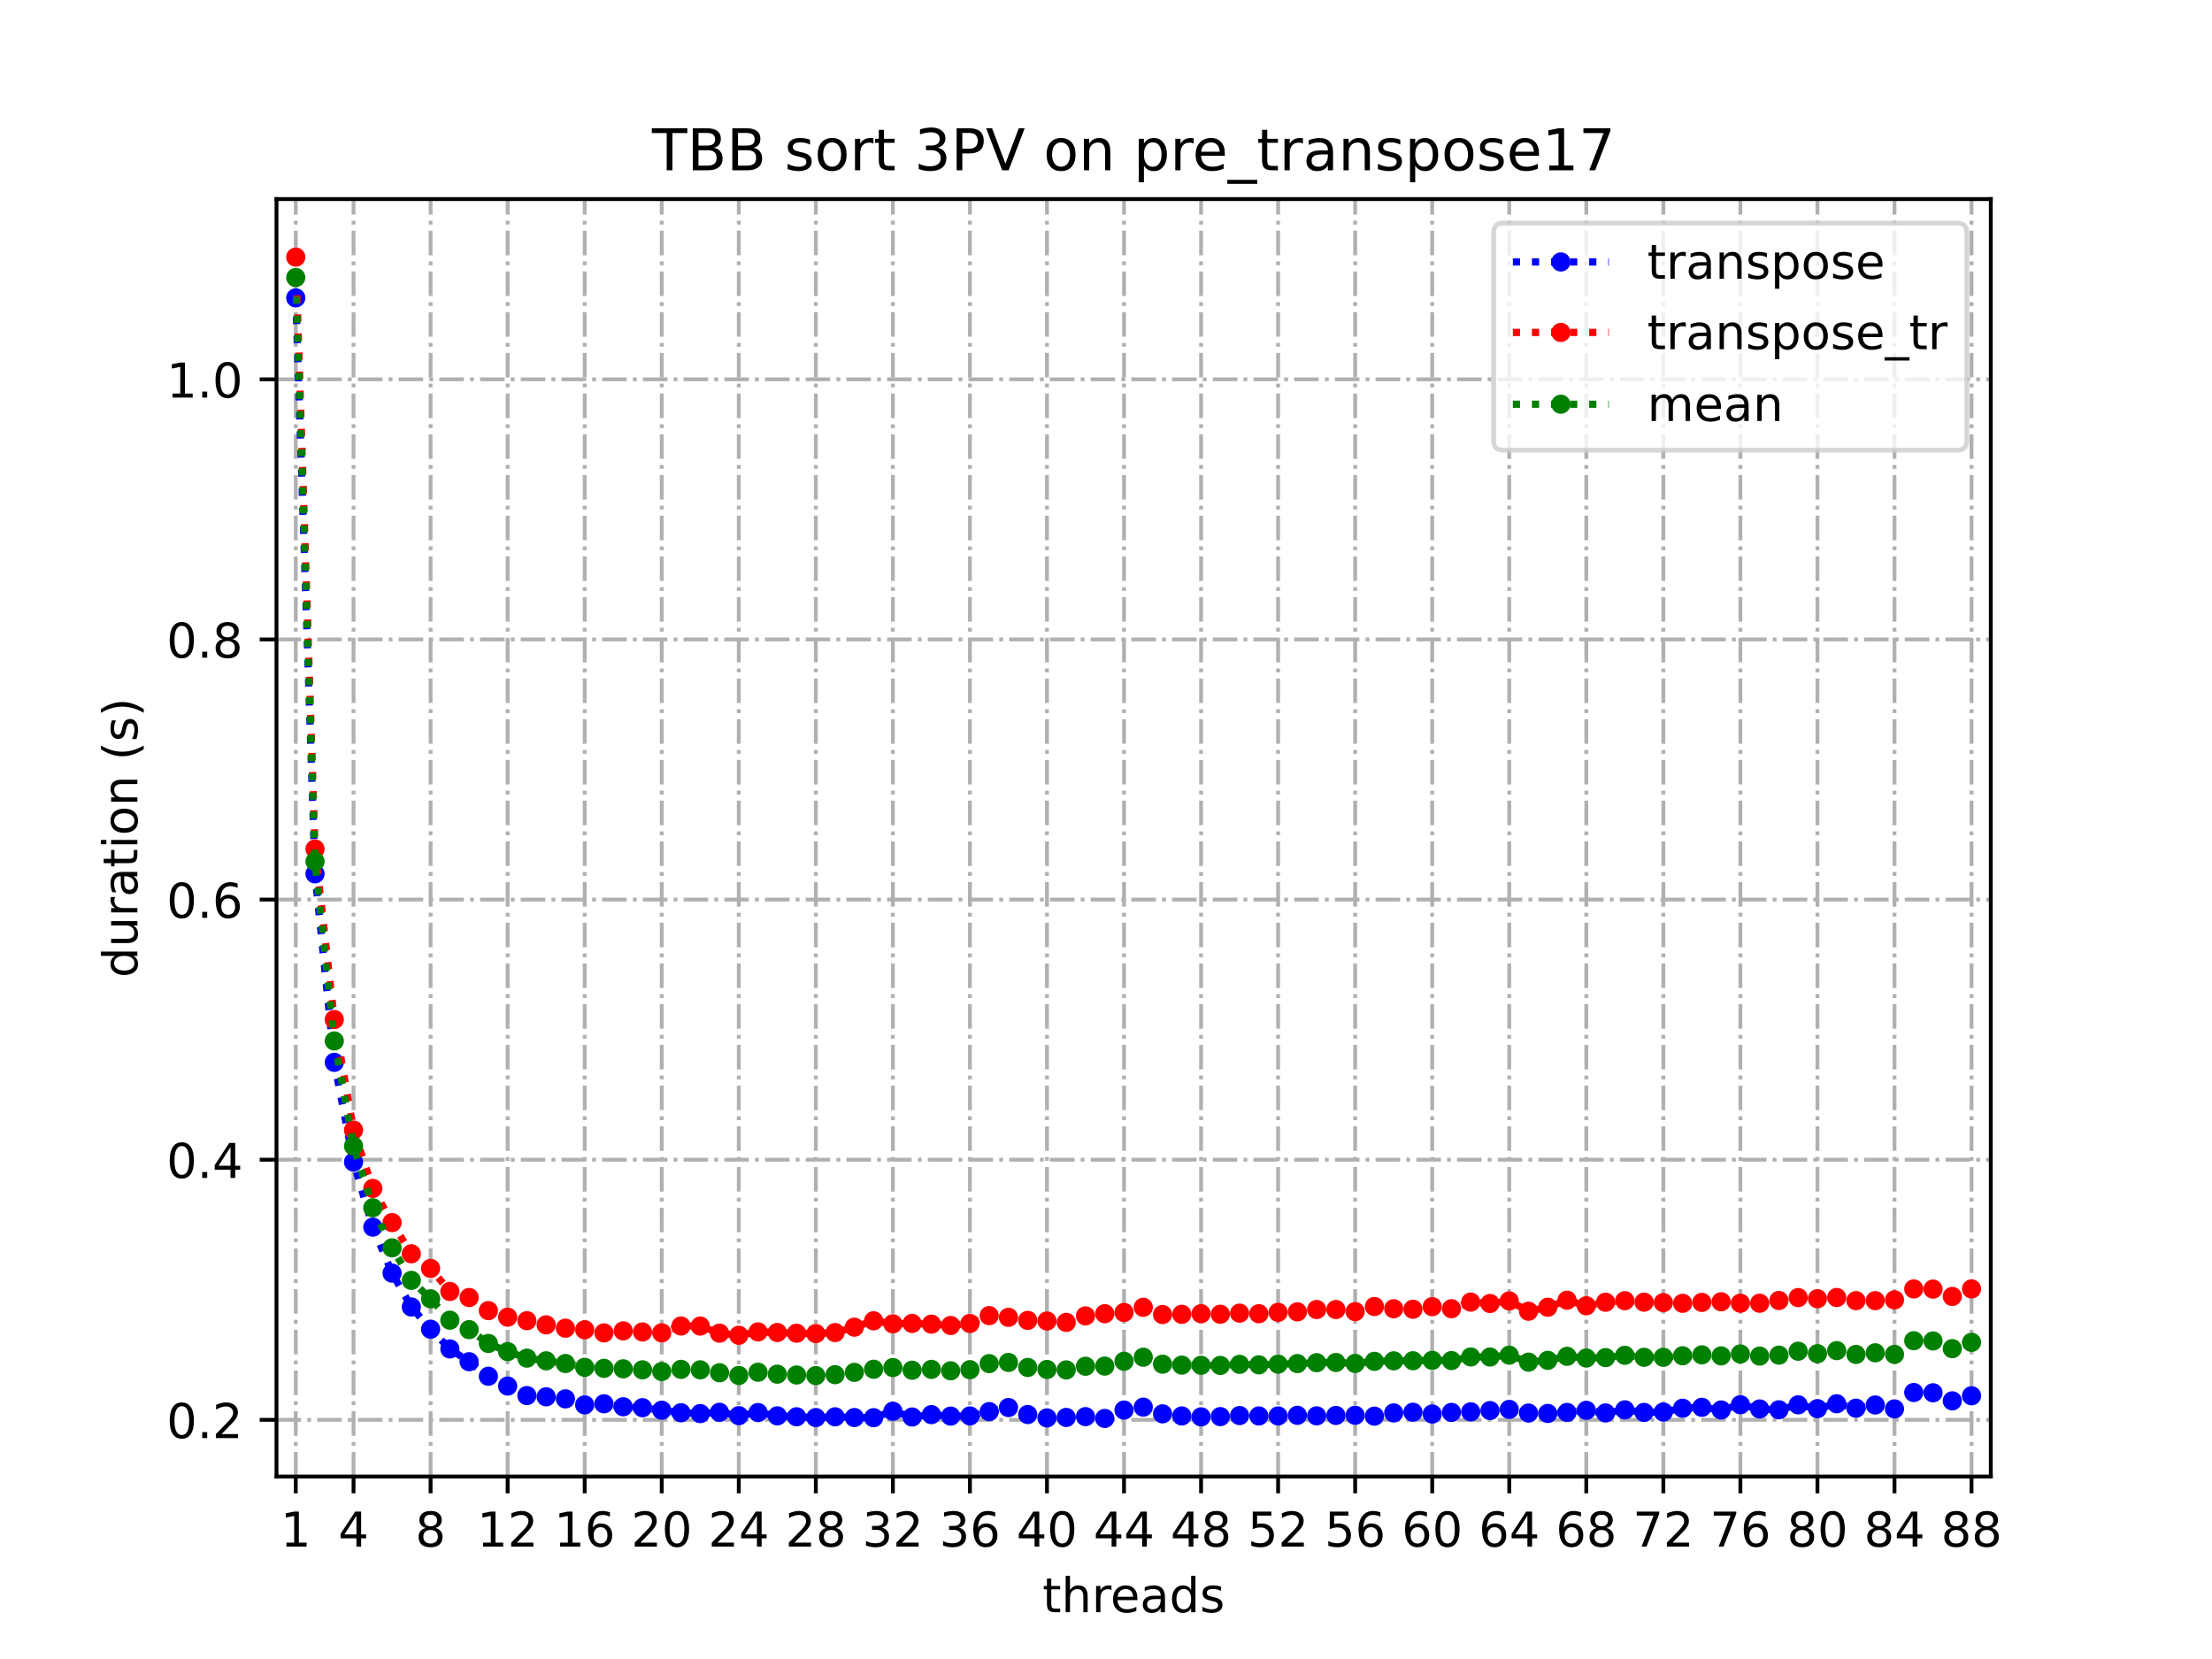 <?xml version="1.0" encoding="utf-8" standalone="no"?>
<!DOCTYPE svg PUBLIC "-//W3C//DTD SVG 1.1//EN"
  "http://www.w3.org/Graphics/SVG/1.1/DTD/svg11.dtd">
<!-- Created with matplotlib (https://matplotlib.org/) -->
<svg height="345.6pt" version="1.1" viewBox="0 0 460.8 345.6" width="460.8pt" xmlns="http://www.w3.org/2000/svg" xmlns:xlink="http://www.w3.org/1999/xlink">
 <defs>
  <style type="text/css">
*{stroke-linecap:butt;stroke-linejoin:round;}
  </style>
 </defs>
 <g id="figure_1">
  <g id="patch_1">
   <path d="M 0 345.6 
L 460.8 345.6 
L 460.8 0 
L 0 0 
z
" style="fill:#ffffff;"/>
  </g>
  <g id="axes_1">
   <g id="patch_2">
    <path d="M 57.6 307.584 
L 414.72 307.584 
L 414.72 41.472 
L 57.6 41.472 
z
" style="fill:#ffffff;"/>
   </g>
   <g id="matplotlib.axis_1">
    <g id="xtick_1">
     <g id="line2d_1">
      <path clip-path="url(#pe74de493ac)" d="M 61.613 307.584 
L 61.613 41.472 
" style="fill:none;stroke:#b0b0b0;stroke-dasharray:5.12,1.28,0.8,1.28;stroke-dashoffset:0;stroke-width:0.8;"/>
     </g>
     <g id="line2d_2">
      <defs>
       <path d="M 0 0 
L 0 3.5 
" id="m7db6804272" style="stroke:#000000;stroke-width:0.8;"/>
      </defs>
      <g>
       <use style="stroke:#000000;stroke-width:0.8;" x="61.613" xlink:href="#m7db6804272" y="307.584"/>
      </g>
     </g>
     <g id="text_1">
      <!-- 1 -->
      <defs>
       <path d="M 12.406 8.297 
L 28.516 8.297 
L 28.516 63.922 
L 10.984 60.406 
L 10.984 69.391 
L 28.422 72.906 
L 38.281 72.906 
L 38.281 8.297 
L 54.391 8.297 
L 54.391 0 
L 12.406 0 
z
" id="DejaVuSans-49"/>
      </defs>
      <g transform="translate(58.431 322.182)scale(0.1 -0.1)">
       <use xlink:href="#DejaVuSans-49"/>
      </g>
     </g>
    </g>
    <g id="xtick_2">
     <g id="line2d_3">
      <path clip-path="url(#pe74de493ac)" d="M 73.65 307.584 
L 73.65 41.472 
" style="fill:none;stroke:#b0b0b0;stroke-dasharray:5.12,1.28,0.8,1.28;stroke-dashoffset:0;stroke-width:0.8;"/>
     </g>
     <g id="line2d_4">
      <g>
       <use style="stroke:#000000;stroke-width:0.8;" x="73.65" xlink:href="#m7db6804272" y="307.584"/>
      </g>
     </g>
     <g id="text_2">
      <!-- 4 -->
      <defs>
       <path d="M 37.797 64.312 
L 12.891 25.391 
L 37.797 25.391 
z
M 35.203 72.906 
L 47.609 72.906 
L 47.609 25.391 
L 58.016 25.391 
L 58.016 17.188 
L 47.609 17.188 
L 47.609 0 
L 37.797 0 
L 37.797 17.188 
L 4.891 17.188 
L 4.891 26.703 
z
" id="DejaVuSans-52"/>
      </defs>
      <g transform="translate(70.469 322.182)scale(0.1 -0.1)">
       <use xlink:href="#DejaVuSans-52"/>
      </g>
     </g>
    </g>
    <g id="xtick_3">
     <g id="line2d_5">
      <path clip-path="url(#pe74de493ac)" d="M 89.701 307.584 
L 89.701 41.472 
" style="fill:none;stroke:#b0b0b0;stroke-dasharray:5.12,1.28,0.8,1.28;stroke-dashoffset:0;stroke-width:0.8;"/>
     </g>
     <g id="line2d_6">
      <g>
       <use style="stroke:#000000;stroke-width:0.8;" x="89.701" xlink:href="#m7db6804272" y="307.584"/>
      </g>
     </g>
     <g id="text_3">
      <!-- 8 -->
      <defs>
       <path d="M 31.781 34.625 
Q 24.75 34.625 20.719 30.859 
Q 16.703 27.094 16.703 20.516 
Q 16.703 13.922 20.719 10.156 
Q 24.75 6.391 31.781 6.391 
Q 38.812 6.391 42.859 10.172 
Q 46.922 13.969 46.922 20.516 
Q 46.922 27.094 42.891 30.859 
Q 38.875 34.625 31.781 34.625 
z
M 21.922 38.812 
Q 15.578 40.375 12.031 44.719 
Q 8.5 49.078 8.5 55.328 
Q 8.5 64.062 14.719 69.141 
Q 20.953 74.219 31.781 74.219 
Q 42.672 74.219 48.875 69.141 
Q 55.078 64.062 55.078 55.328 
Q 55.078 49.078 51.531 44.719 
Q 48 40.375 41.703 38.812 
Q 48.828 37.156 52.797 32.312 
Q 56.781 27.484 56.781 20.516 
Q 56.781 9.906 50.312 4.234 
Q 43.844 -1.422 31.781 -1.422 
Q 19.734 -1.422 13.25 4.234 
Q 6.781 9.906 6.781 20.516 
Q 6.781 27.484 10.781 32.312 
Q 14.797 37.156 21.922 38.812 
z
M 18.312 54.391 
Q 18.312 48.734 21.844 45.562 
Q 25.391 42.391 31.781 42.391 
Q 38.141 42.391 41.719 45.562 
Q 45.312 48.734 45.312 54.391 
Q 45.312 60.062 41.719 63.234 
Q 38.141 66.406 31.781 66.406 
Q 25.391 66.406 21.844 63.234 
Q 18.312 60.062 18.312 54.391 
z
" id="DejaVuSans-56"/>
      </defs>
      <g transform="translate(86.519 322.182)scale(0.1 -0.1)">
       <use xlink:href="#DejaVuSans-56"/>
      </g>
     </g>
    </g>
    <g id="xtick_4">
     <g id="line2d_7">
      <path clip-path="url(#pe74de493ac)" d="M 105.751 307.584 
L 105.751 41.472 
" style="fill:none;stroke:#b0b0b0;stroke-dasharray:5.12,1.28,0.8,1.28;stroke-dashoffset:0;stroke-width:0.8;"/>
     </g>
     <g id="line2d_8">
      <g>
       <use style="stroke:#000000;stroke-width:0.8;" x="105.751" xlink:href="#m7db6804272" y="307.584"/>
      </g>
     </g>
     <g id="text_4">
      <!-- 12 -->
      <defs>
       <path d="M 19.188 8.297 
L 53.609 8.297 
L 53.609 0 
L 7.328 0 
L 7.328 8.297 
Q 12.938 14.109 22.625 23.891 
Q 32.328 33.688 34.812 36.531 
Q 39.547 41.844 41.422 45.531 
Q 43.312 49.219 43.312 52.781 
Q 43.312 58.594 39.234 62.25 
Q 35.156 65.922 28.609 65.922 
Q 23.969 65.922 18.812 64.312 
Q 13.672 62.703 7.812 59.422 
L 7.812 69.391 
Q 13.766 71.781 18.938 73 
Q 24.125 74.219 28.422 74.219 
Q 39.75 74.219 46.484 68.547 
Q 53.219 62.891 53.219 53.422 
Q 53.219 48.922 51.531 44.891 
Q 49.859 40.875 45.406 35.406 
Q 44.188 33.984 37.641 27.219 
Q 31.109 20.453 19.188 8.297 
z
" id="DejaVuSans-50"/>
      </defs>
      <g transform="translate(99.389 322.182)scale(0.1 -0.1)">
       <use xlink:href="#DejaVuSans-49"/>
       <use x="63.623" xlink:href="#DejaVuSans-50"/>
      </g>
     </g>
    </g>
    <g id="xtick_5">
     <g id="line2d_9">
      <path clip-path="url(#pe74de493ac)" d="M 121.801 307.584 
L 121.801 41.472 
" style="fill:none;stroke:#b0b0b0;stroke-dasharray:5.12,1.28,0.8,1.28;stroke-dashoffset:0;stroke-width:0.8;"/>
     </g>
     <g id="line2d_10">
      <g>
       <use style="stroke:#000000;stroke-width:0.8;" x="121.801" xlink:href="#m7db6804272" y="307.584"/>
      </g>
     </g>
     <g id="text_5">
      <!-- 16 -->
      <defs>
       <path d="M 33.016 40.375 
Q 26.375 40.375 22.484 35.828 
Q 18.609 31.297 18.609 23.391 
Q 18.609 15.531 22.484 10.953 
Q 26.375 6.391 33.016 6.391 
Q 39.656 6.391 43.531 10.953 
Q 47.406 15.531 47.406 23.391 
Q 47.406 31.297 43.531 35.828 
Q 39.656 40.375 33.016 40.375 
z
M 52.594 71.297 
L 52.594 62.312 
Q 48.875 64.062 45.094 64.984 
Q 41.312 65.922 37.594 65.922 
Q 27.828 65.922 22.672 59.328 
Q 17.531 52.734 16.797 39.406 
Q 19.672 43.656 24.016 45.922 
Q 28.375 48.188 33.594 48.188 
Q 44.578 48.188 50.953 41.516 
Q 57.328 34.859 57.328 23.391 
Q 57.328 12.156 50.688 5.359 
Q 44.047 -1.422 33.016 -1.422 
Q 20.359 -1.422 13.672 8.266 
Q 6.984 17.969 6.984 36.375 
Q 6.984 53.656 15.188 63.938 
Q 23.391 74.219 37.203 74.219 
Q 40.922 74.219 44.703 73.484 
Q 48.484 72.75 52.594 71.297 
z
" id="DejaVuSans-54"/>
      </defs>
      <g transform="translate(115.439 322.182)scale(0.1 -0.1)">
       <use xlink:href="#DejaVuSans-49"/>
       <use x="63.623" xlink:href="#DejaVuSans-54"/>
      </g>
     </g>
    </g>
    <g id="xtick_6">
     <g id="line2d_11">
      <path clip-path="url(#pe74de493ac)" d="M 137.852 307.584 
L 137.852 41.472 
" style="fill:none;stroke:#b0b0b0;stroke-dasharray:5.12,1.28,0.8,1.28;stroke-dashoffset:0;stroke-width:0.8;"/>
     </g>
     <g id="line2d_12">
      <g>
       <use style="stroke:#000000;stroke-width:0.8;" x="137.852" xlink:href="#m7db6804272" y="307.584"/>
      </g>
     </g>
     <g id="text_6">
      <!-- 20 -->
      <defs>
       <path d="M 31.781 66.406 
Q 24.172 66.406 20.328 58.906 
Q 16.5 51.422 16.5 36.375 
Q 16.5 21.391 20.328 13.891 
Q 24.172 6.391 31.781 6.391 
Q 39.453 6.391 43.281 13.891 
Q 47.125 21.391 47.125 36.375 
Q 47.125 51.422 43.281 58.906 
Q 39.453 66.406 31.781 66.406 
z
M 31.781 74.219 
Q 44.047 74.219 50.516 64.516 
Q 56.984 54.828 56.984 36.375 
Q 56.984 17.969 50.516 8.266 
Q 44.047 -1.422 31.781 -1.422 
Q 19.531 -1.422 13.062 8.266 
Q 6.594 17.969 6.594 36.375 
Q 6.594 54.828 13.062 64.516 
Q 19.531 74.219 31.781 74.219 
z
" id="DejaVuSans-48"/>
      </defs>
      <g transform="translate(131.489 322.182)scale(0.1 -0.1)">
       <use xlink:href="#DejaVuSans-50"/>
       <use x="63.623" xlink:href="#DejaVuSans-48"/>
      </g>
     </g>
    </g>
    <g id="xtick_7">
     <g id="line2d_13">
      <path clip-path="url(#pe74de493ac)" d="M 153.902 307.584 
L 153.902 41.472 
" style="fill:none;stroke:#b0b0b0;stroke-dasharray:5.12,1.28,0.8,1.28;stroke-dashoffset:0;stroke-width:0.8;"/>
     </g>
     <g id="line2d_14">
      <g>
       <use style="stroke:#000000;stroke-width:0.8;" x="153.902" xlink:href="#m7db6804272" y="307.584"/>
      </g>
     </g>
     <g id="text_7">
      <!-- 24 -->
      <g transform="translate(147.54 322.182)scale(0.1 -0.1)">
       <use xlink:href="#DejaVuSans-50"/>
       <use x="63.623" xlink:href="#DejaVuSans-52"/>
      </g>
     </g>
    </g>
    <g id="xtick_8">
     <g id="line2d_15">
      <path clip-path="url(#pe74de493ac)" d="M 169.952 307.584 
L 169.952 41.472 
" style="fill:none;stroke:#b0b0b0;stroke-dasharray:5.12,1.28,0.8,1.28;stroke-dashoffset:0;stroke-width:0.8;"/>
     </g>
     <g id="line2d_16">
      <g>
       <use style="stroke:#000000;stroke-width:0.8;" x="169.952" xlink:href="#m7db6804272" y="307.584"/>
      </g>
     </g>
     <g id="text_8">
      <!-- 28 -->
      <g transform="translate(163.59 322.182)scale(0.1 -0.1)">
       <use xlink:href="#DejaVuSans-50"/>
       <use x="63.623" xlink:href="#DejaVuSans-56"/>
      </g>
     </g>
    </g>
    <g id="xtick_9">
     <g id="line2d_17">
      <path clip-path="url(#pe74de493ac)" d="M 186.003 307.584 
L 186.003 41.472 
" style="fill:none;stroke:#b0b0b0;stroke-dasharray:5.12,1.28,0.8,1.28;stroke-dashoffset:0;stroke-width:0.8;"/>
     </g>
     <g id="line2d_18">
      <g>
       <use style="stroke:#000000;stroke-width:0.8;" x="186.003" xlink:href="#m7db6804272" y="307.584"/>
      </g>
     </g>
     <g id="text_9">
      <!-- 32 -->
      <defs>
       <path d="M 40.578 39.312 
Q 47.656 37.797 51.625 33 
Q 55.609 28.219 55.609 21.188 
Q 55.609 10.406 48.188 4.484 
Q 40.766 -1.422 27.094 -1.422 
Q 22.516 -1.422 17.656 -0.516 
Q 12.797 0.391 7.625 2.203 
L 7.625 11.719 
Q 11.719 9.328 16.594 8.109 
Q 21.484 6.891 26.812 6.891 
Q 36.078 6.891 40.938 10.547 
Q 45.797 14.203 45.797 21.188 
Q 45.797 27.641 41.281 31.266 
Q 36.766 34.906 28.719 34.906 
L 20.219 34.906 
L 20.219 43.016 
L 29.109 43.016 
Q 36.375 43.016 40.234 45.922 
Q 44.094 48.828 44.094 54.297 
Q 44.094 59.906 40.109 62.906 
Q 36.141 65.922 28.719 65.922 
Q 24.656 65.922 20.016 65.031 
Q 15.375 64.156 9.812 62.312 
L 9.812 71.094 
Q 15.438 72.656 20.344 73.438 
Q 25.25 74.219 29.594 74.219 
Q 40.828 74.219 47.359 69.109 
Q 53.906 64.016 53.906 55.328 
Q 53.906 49.266 50.438 45.094 
Q 46.969 40.922 40.578 39.312 
z
" id="DejaVuSans-51"/>
      </defs>
      <g transform="translate(179.64 322.182)scale(0.1 -0.1)">
       <use xlink:href="#DejaVuSans-51"/>
       <use x="63.623" xlink:href="#DejaVuSans-50"/>
      </g>
     </g>
    </g>
    <g id="xtick_10">
     <g id="line2d_19">
      <path clip-path="url(#pe74de493ac)" d="M 202.053 307.584 
L 202.053 41.472 
" style="fill:none;stroke:#b0b0b0;stroke-dasharray:5.12,1.28,0.8,1.28;stroke-dashoffset:0;stroke-width:0.8;"/>
     </g>
     <g id="line2d_20">
      <g>
       <use style="stroke:#000000;stroke-width:0.8;" x="202.053" xlink:href="#m7db6804272" y="307.584"/>
      </g>
     </g>
     <g id="text_10">
      <!-- 36 -->
      <g transform="translate(195.691 322.182)scale(0.1 -0.1)">
       <use xlink:href="#DejaVuSans-51"/>
       <use x="63.623" xlink:href="#DejaVuSans-54"/>
      </g>
     </g>
    </g>
    <g id="xtick_11">
     <g id="line2d_21">
      <path clip-path="url(#pe74de493ac)" d="M 218.103 307.584 
L 218.103 41.472 
" style="fill:none;stroke:#b0b0b0;stroke-dasharray:5.12,1.28,0.8,1.28;stroke-dashoffset:0;stroke-width:0.8;"/>
     </g>
     <g id="line2d_22">
      <g>
       <use style="stroke:#000000;stroke-width:0.8;" x="218.103" xlink:href="#m7db6804272" y="307.584"/>
      </g>
     </g>
     <g id="text_11">
      <!-- 40 -->
      <g transform="translate(211.741 322.182)scale(0.1 -0.1)">
       <use xlink:href="#DejaVuSans-52"/>
       <use x="63.623" xlink:href="#DejaVuSans-48"/>
      </g>
     </g>
    </g>
    <g id="xtick_12">
     <g id="line2d_23">
      <path clip-path="url(#pe74de493ac)" d="M 234.154 307.584 
L 234.154 41.472 
" style="fill:none;stroke:#b0b0b0;stroke-dasharray:5.12,1.28,0.8,1.28;stroke-dashoffset:0;stroke-width:0.8;"/>
     </g>
     <g id="line2d_24">
      <g>
       <use style="stroke:#000000;stroke-width:0.8;" x="234.154" xlink:href="#m7db6804272" y="307.584"/>
      </g>
     </g>
     <g id="text_12">
      <!-- 44 -->
      <g transform="translate(227.791 322.182)scale(0.1 -0.1)">
       <use xlink:href="#DejaVuSans-52"/>
       <use x="63.623" xlink:href="#DejaVuSans-52"/>
      </g>
     </g>
    </g>
    <g id="xtick_13">
     <g id="line2d_25">
      <path clip-path="url(#pe74de493ac)" d="M 250.204 307.584 
L 250.204 41.472 
" style="fill:none;stroke:#b0b0b0;stroke-dasharray:5.12,1.28,0.8,1.28;stroke-dashoffset:0;stroke-width:0.8;"/>
     </g>
     <g id="line2d_26">
      <g>
       <use style="stroke:#000000;stroke-width:0.8;" x="250.204" xlink:href="#m7db6804272" y="307.584"/>
      </g>
     </g>
     <g id="text_13">
      <!-- 48 -->
      <g transform="translate(243.842 322.182)scale(0.1 -0.1)">
       <use xlink:href="#DejaVuSans-52"/>
       <use x="63.623" xlink:href="#DejaVuSans-56"/>
      </g>
     </g>
    </g>
    <g id="xtick_14">
     <g id="line2d_27">
      <path clip-path="url(#pe74de493ac)" d="M 266.254 307.584 
L 266.254 41.472 
" style="fill:none;stroke:#b0b0b0;stroke-dasharray:5.12,1.28,0.8,1.28;stroke-dashoffset:0;stroke-width:0.8;"/>
     </g>
     <g id="line2d_28">
      <g>
       <use style="stroke:#000000;stroke-width:0.8;" x="266.254" xlink:href="#m7db6804272" y="307.584"/>
      </g>
     </g>
     <g id="text_14">
      <!-- 52 -->
      <defs>
       <path d="M 10.797 72.906 
L 49.516 72.906 
L 49.516 64.594 
L 19.828 64.594 
L 19.828 46.734 
Q 21.969 47.469 24.109 47.828 
Q 26.266 48.188 28.422 48.188 
Q 40.625 48.188 47.75 41.5 
Q 54.891 34.812 54.891 23.391 
Q 54.891 11.625 47.562 5.094 
Q 40.234 -1.422 26.906 -1.422 
Q 22.312 -1.422 17.547 -0.641 
Q 12.797 0.141 7.719 1.703 
L 7.719 11.625 
Q 12.109 9.234 16.797 8.062 
Q 21.484 6.891 26.703 6.891 
Q 35.156 6.891 40.078 11.328 
Q 45.016 15.766 45.016 23.391 
Q 45.016 31 40.078 35.438 
Q 35.156 39.891 26.703 39.891 
Q 22.75 39.891 18.812 39.016 
Q 14.891 38.141 10.797 36.281 
z
" id="DejaVuSans-53"/>
      </defs>
      <g transform="translate(259.892 322.182)scale(0.1 -0.1)">
       <use xlink:href="#DejaVuSans-53"/>
       <use x="63.623" xlink:href="#DejaVuSans-50"/>
      </g>
     </g>
    </g>
    <g id="xtick_15">
     <g id="line2d_29">
      <path clip-path="url(#pe74de493ac)" d="M 282.305 307.584 
L 282.305 41.472 
" style="fill:none;stroke:#b0b0b0;stroke-dasharray:5.12,1.28,0.8,1.28;stroke-dashoffset:0;stroke-width:0.8;"/>
     </g>
     <g id="line2d_30">
      <g>
       <use style="stroke:#000000;stroke-width:0.8;" x="282.305" xlink:href="#m7db6804272" y="307.584"/>
      </g>
     </g>
     <g id="text_15">
      <!-- 56 -->
      <g transform="translate(275.942 322.182)scale(0.1 -0.1)">
       <use xlink:href="#DejaVuSans-53"/>
       <use x="63.623" xlink:href="#DejaVuSans-54"/>
      </g>
     </g>
    </g>
    <g id="xtick_16">
     <g id="line2d_31">
      <path clip-path="url(#pe74de493ac)" d="M 298.355 307.584 
L 298.355 41.472 
" style="fill:none;stroke:#b0b0b0;stroke-dasharray:5.12,1.28,0.8,1.28;stroke-dashoffset:0;stroke-width:0.8;"/>
     </g>
     <g id="line2d_32">
      <g>
       <use style="stroke:#000000;stroke-width:0.8;" x="298.355" xlink:href="#m7db6804272" y="307.584"/>
      </g>
     </g>
     <g id="text_16">
      <!-- 60 -->
      <g transform="translate(291.993 322.182)scale(0.1 -0.1)">
       <use xlink:href="#DejaVuSans-54"/>
       <use x="63.623" xlink:href="#DejaVuSans-48"/>
      </g>
     </g>
    </g>
    <g id="xtick_17">
     <g id="line2d_33">
      <path clip-path="url(#pe74de493ac)" d="M 314.405 307.584 
L 314.405 41.472 
" style="fill:none;stroke:#b0b0b0;stroke-dasharray:5.12,1.28,0.8,1.28;stroke-dashoffset:0;stroke-width:0.8;"/>
     </g>
     <g id="line2d_34">
      <g>
       <use style="stroke:#000000;stroke-width:0.8;" x="314.405" xlink:href="#m7db6804272" y="307.584"/>
      </g>
     </g>
     <g id="text_17">
      <!-- 64 -->
      <g transform="translate(308.043 322.182)scale(0.1 -0.1)">
       <use xlink:href="#DejaVuSans-54"/>
       <use x="63.623" xlink:href="#DejaVuSans-52"/>
      </g>
     </g>
    </g>
    <g id="xtick_18">
     <g id="line2d_35">
      <path clip-path="url(#pe74de493ac)" d="M 330.456 307.584 
L 330.456 41.472 
" style="fill:none;stroke:#b0b0b0;stroke-dasharray:5.12,1.28,0.8,1.28;stroke-dashoffset:0;stroke-width:0.8;"/>
     </g>
     <g id="line2d_36">
      <g>
       <use style="stroke:#000000;stroke-width:0.8;" x="330.456" xlink:href="#m7db6804272" y="307.584"/>
      </g>
     </g>
     <g id="text_18">
      <!-- 68 -->
      <g transform="translate(324.093 322.182)scale(0.1 -0.1)">
       <use xlink:href="#DejaVuSans-54"/>
       <use x="63.623" xlink:href="#DejaVuSans-56"/>
      </g>
     </g>
    </g>
    <g id="xtick_19">
     <g id="line2d_37">
      <path clip-path="url(#pe74de493ac)" d="M 346.506 307.584 
L 346.506 41.472 
" style="fill:none;stroke:#b0b0b0;stroke-dasharray:5.12,1.28,0.8,1.28;stroke-dashoffset:0;stroke-width:0.8;"/>
     </g>
     <g id="line2d_38">
      <g>
       <use style="stroke:#000000;stroke-width:0.8;" x="346.506" xlink:href="#m7db6804272" y="307.584"/>
      </g>
     </g>
     <g id="text_19">
      <!-- 72 -->
      <defs>
       <path d="M 8.203 72.906 
L 55.078 72.906 
L 55.078 68.703 
L 28.609 0 
L 18.312 0 
L 43.219 64.594 
L 8.203 64.594 
z
" id="DejaVuSans-55"/>
      </defs>
      <g transform="translate(340.144 322.182)scale(0.1 -0.1)">
       <use xlink:href="#DejaVuSans-55"/>
       <use x="63.623" xlink:href="#DejaVuSans-50"/>
      </g>
     </g>
    </g>
    <g id="xtick_20">
     <g id="line2d_39">
      <path clip-path="url(#pe74de493ac)" d="M 362.556 307.584 
L 362.556 41.472 
" style="fill:none;stroke:#b0b0b0;stroke-dasharray:5.12,1.28,0.8,1.28;stroke-dashoffset:0;stroke-width:0.8;"/>
     </g>
     <g id="line2d_40">
      <g>
       <use style="stroke:#000000;stroke-width:0.8;" x="362.556" xlink:href="#m7db6804272" y="307.584"/>
      </g>
     </g>
     <g id="text_20">
      <!-- 76 -->
      <g transform="translate(356.194 322.182)scale(0.1 -0.1)">
       <use xlink:href="#DejaVuSans-55"/>
       <use x="63.623" xlink:href="#DejaVuSans-54"/>
      </g>
     </g>
    </g>
    <g id="xtick_21">
     <g id="line2d_41">
      <path clip-path="url(#pe74de493ac)" d="M 378.607 307.584 
L 378.607 41.472 
" style="fill:none;stroke:#b0b0b0;stroke-dasharray:5.12,1.28,0.8,1.28;stroke-dashoffset:0;stroke-width:0.8;"/>
     </g>
     <g id="line2d_42">
      <g>
       <use style="stroke:#000000;stroke-width:0.8;" x="378.607" xlink:href="#m7db6804272" y="307.584"/>
      </g>
     </g>
     <g id="text_21">
      <!-- 80 -->
      <g transform="translate(372.244 322.182)scale(0.1 -0.1)">
       <use xlink:href="#DejaVuSans-56"/>
       <use x="63.623" xlink:href="#DejaVuSans-48"/>
      </g>
     </g>
    </g>
    <g id="xtick_22">
     <g id="line2d_43">
      <path clip-path="url(#pe74de493ac)" d="M 394.657 307.584 
L 394.657 41.472 
" style="fill:none;stroke:#b0b0b0;stroke-dasharray:5.12,1.28,0.8,1.28;stroke-dashoffset:0;stroke-width:0.8;"/>
     </g>
     <g id="line2d_44">
      <g>
       <use style="stroke:#000000;stroke-width:0.8;" x="394.657" xlink:href="#m7db6804272" y="307.584"/>
      </g>
     </g>
     <g id="text_22">
      <!-- 84 -->
      <g transform="translate(388.295 322.182)scale(0.1 -0.1)">
       <use xlink:href="#DejaVuSans-56"/>
       <use x="63.623" xlink:href="#DejaVuSans-52"/>
      </g>
     </g>
    </g>
    <g id="xtick_23">
     <g id="line2d_45">
      <path clip-path="url(#pe74de493ac)" d="M 410.707 307.584 
L 410.707 41.472 
" style="fill:none;stroke:#b0b0b0;stroke-dasharray:5.12,1.28,0.8,1.28;stroke-dashoffset:0;stroke-width:0.8;"/>
     </g>
     <g id="line2d_46">
      <g>
       <use style="stroke:#000000;stroke-width:0.8;" x="410.707" xlink:href="#m7db6804272" y="307.584"/>
      </g>
     </g>
     <g id="text_23">
      <!-- 88 -->
      <g transform="translate(404.345 322.182)scale(0.1 -0.1)">
       <use xlink:href="#DejaVuSans-56"/>
       <use x="63.623" xlink:href="#DejaVuSans-56"/>
      </g>
     </g>
    </g>
    <g id="text_24">
     <!-- threads -->
     <defs>
      <path d="M 18.312 70.219 
L 18.312 54.688 
L 36.812 54.688 
L 36.812 47.703 
L 18.312 47.703 
L 18.312 18.016 
Q 18.312 11.328 20.141 9.422 
Q 21.969 7.516 27.594 7.516 
L 36.812 7.516 
L 36.812 0 
L 27.594 0 
Q 17.188 0 13.234 3.875 
Q 9.281 7.766 9.281 18.016 
L 9.281 47.703 
L 2.688 47.703 
L 2.688 54.688 
L 9.281 54.688 
L 9.281 70.219 
z
" id="DejaVuSans-116"/>
      <path d="M 54.891 33.016 
L 54.891 0 
L 45.906 0 
L 45.906 32.719 
Q 45.906 40.484 42.875 44.328 
Q 39.844 48.188 33.797 48.188 
Q 26.516 48.188 22.312 43.547 
Q 18.109 38.922 18.109 30.906 
L 18.109 0 
L 9.078 0 
L 9.078 75.984 
L 18.109 75.984 
L 18.109 46.188 
Q 21.344 51.125 25.703 53.562 
Q 30.078 56 35.797 56 
Q 45.219 56 50.047 50.172 
Q 54.891 44.344 54.891 33.016 
z
" id="DejaVuSans-104"/>
      <path d="M 41.109 46.297 
Q 39.594 47.172 37.812 47.578 
Q 36.031 48 33.891 48 
Q 26.266 48 22.188 43.047 
Q 18.109 38.094 18.109 28.812 
L 18.109 0 
L 9.078 0 
L 9.078 54.688 
L 18.109 54.688 
L 18.109 46.188 
Q 20.953 51.172 25.484 53.578 
Q 30.031 56 36.531 56 
Q 37.453 56 38.578 55.875 
Q 39.703 55.766 41.062 55.516 
z
" id="DejaVuSans-114"/>
      <path d="M 56.203 29.594 
L 56.203 25.203 
L 14.891 25.203 
Q 15.484 15.922 20.484 11.062 
Q 25.484 6.203 34.422 6.203 
Q 39.594 6.203 44.453 7.469 
Q 49.312 8.734 54.109 11.281 
L 54.109 2.781 
Q 49.266 0.734 44.188 -0.344 
Q 39.109 -1.422 33.891 -1.422 
Q 20.797 -1.422 13.156 6.188 
Q 5.516 13.812 5.516 26.812 
Q 5.516 40.234 12.766 48.109 
Q 20.016 56 32.328 56 
Q 43.359 56 49.781 48.891 
Q 56.203 41.797 56.203 29.594 
z
M 47.219 32.234 
Q 47.125 39.594 43.094 43.984 
Q 39.062 48.391 32.422 48.391 
Q 24.906 48.391 20.391 44.141 
Q 15.875 39.891 15.188 32.172 
z
" id="DejaVuSans-101"/>
      <path d="M 34.281 27.484 
Q 23.391 27.484 19.188 25 
Q 14.984 22.516 14.984 16.5 
Q 14.984 11.719 18.141 8.906 
Q 21.297 6.109 26.703 6.109 
Q 34.188 6.109 38.703 11.406 
Q 43.219 16.703 43.219 25.484 
L 43.219 27.484 
z
M 52.203 31.203 
L 52.203 0 
L 43.219 0 
L 43.219 8.297 
Q 40.141 3.328 35.547 0.953 
Q 30.953 -1.422 24.312 -1.422 
Q 15.922 -1.422 10.953 3.297 
Q 6 8.016 6 15.922 
Q 6 25.141 12.172 29.828 
Q 18.359 34.516 30.609 34.516 
L 43.219 34.516 
L 43.219 35.406 
Q 43.219 41.609 39.141 45 
Q 35.062 48.391 27.688 48.391 
Q 23 48.391 18.547 47.266 
Q 14.109 46.141 10.016 43.891 
L 10.016 52.203 
Q 14.938 54.109 19.578 55.047 
Q 24.219 56 28.609 56 
Q 40.484 56 46.344 49.844 
Q 52.203 43.703 52.203 31.203 
z
" id="DejaVuSans-97"/>
      <path d="M 45.406 46.391 
L 45.406 75.984 
L 54.391 75.984 
L 54.391 0 
L 45.406 0 
L 45.406 8.203 
Q 42.578 3.328 38.25 0.953 
Q 33.938 -1.422 27.875 -1.422 
Q 17.969 -1.422 11.734 6.484 
Q 5.516 14.406 5.516 27.297 
Q 5.516 40.188 11.734 48.094 
Q 17.969 56 27.875 56 
Q 33.938 56 38.25 53.625 
Q 42.578 51.266 45.406 46.391 
z
M 14.797 27.297 
Q 14.797 17.391 18.875 11.75 
Q 22.953 6.109 30.078 6.109 
Q 37.203 6.109 41.297 11.75 
Q 45.406 17.391 45.406 27.297 
Q 45.406 37.203 41.297 42.844 
Q 37.203 48.484 30.078 48.484 
Q 22.953 48.484 18.875 42.844 
Q 14.797 37.203 14.797 27.297 
z
" id="DejaVuSans-100"/>
      <path d="M 44.281 53.078 
L 44.281 44.578 
Q 40.484 46.531 36.375 47.5 
Q 32.281 48.484 27.875 48.484 
Q 21.188 48.484 17.844 46.438 
Q 14.5 44.391 14.5 40.281 
Q 14.5 37.156 16.891 35.375 
Q 19.281 33.594 26.516 31.984 
L 29.594 31.297 
Q 39.156 29.25 43.188 25.516 
Q 47.219 21.781 47.219 15.094 
Q 47.219 7.469 41.188 3.016 
Q 35.156 -1.422 24.609 -1.422 
Q 20.219 -1.422 15.453 -0.562 
Q 10.688 0.297 5.422 2 
L 5.422 11.281 
Q 10.406 8.688 15.234 7.391 
Q 20.062 6.109 24.812 6.109 
Q 31.156 6.109 34.562 8.281 
Q 37.984 10.453 37.984 14.406 
Q 37.984 18.062 35.516 20.016 
Q 33.062 21.969 24.703 23.781 
L 21.578 24.516 
Q 13.234 26.266 9.516 29.906 
Q 5.812 33.547 5.812 39.891 
Q 5.812 47.609 11.281 51.797 
Q 16.75 56 26.812 56 
Q 31.781 56 36.172 55.266 
Q 40.578 54.547 44.281 53.078 
z
" id="DejaVuSans-115"/>
     </defs>
     <g transform="translate(217.169 335.861)scale(0.1 -0.1)">
      <use xlink:href="#DejaVuSans-116"/>
      <use x="39.209" xlink:href="#DejaVuSans-104"/>
      <use x="102.588" xlink:href="#DejaVuSans-114"/>
      <use x="141.451" xlink:href="#DejaVuSans-101"/>
      <use x="202.975" xlink:href="#DejaVuSans-97"/>
      <use x="264.254" xlink:href="#DejaVuSans-100"/>
      <use x="327.73" xlink:href="#DejaVuSans-115"/>
     </g>
    </g>
   </g>
   <g id="matplotlib.axis_2">
    <g id="ytick_1">
     <g id="line2d_47">
      <path clip-path="url(#pe74de493ac)" d="M 57.6 295.779 
L 414.72 295.779 
" style="fill:none;stroke:#b0b0b0;stroke-dasharray:5.12,1.28,0.8,1.28;stroke-dashoffset:0;stroke-width:0.8;"/>
     </g>
     <g id="line2d_48">
      <defs>
       <path d="M 0 0 
L -3.5 0 
" id="m1a30cc8b62" style="stroke:#000000;stroke-width:0.8;"/>
      </defs>
      <g>
       <use style="stroke:#000000;stroke-width:0.8;" x="57.6" xlink:href="#m1a30cc8b62" y="295.779"/>
      </g>
     </g>
     <g id="text_25">
      <!-- 0.2 -->
      <defs>
       <path d="M 10.688 12.406 
L 21 12.406 
L 21 0 
L 10.688 0 
z
" id="DejaVuSans-46"/>
      </defs>
      <g transform="translate(34.697 299.578)scale(0.1 -0.1)">
       <use xlink:href="#DejaVuSans-48"/>
       <use x="63.623" xlink:href="#DejaVuSans-46"/>
       <use x="95.41" xlink:href="#DejaVuSans-50"/>
      </g>
     </g>
    </g>
    <g id="ytick_2">
     <g id="line2d_49">
      <path clip-path="url(#pe74de493ac)" d="M 57.6 241.588 
L 414.72 241.588 
" style="fill:none;stroke:#b0b0b0;stroke-dasharray:5.12,1.28,0.8,1.28;stroke-dashoffset:0;stroke-width:0.8;"/>
     </g>
     <g id="line2d_50">
      <g>
       <use style="stroke:#000000;stroke-width:0.8;" x="57.6" xlink:href="#m1a30cc8b62" y="241.588"/>
      </g>
     </g>
     <g id="text_26">
      <!-- 0.4 -->
      <g transform="translate(34.697 245.387)scale(0.1 -0.1)">
       <use xlink:href="#DejaVuSans-48"/>
       <use x="63.623" xlink:href="#DejaVuSans-46"/>
       <use x="95.41" xlink:href="#DejaVuSans-52"/>
      </g>
     </g>
    </g>
    <g id="ytick_3">
     <g id="line2d_51">
      <path clip-path="url(#pe74de493ac)" d="M 57.6 187.398 
L 414.72 187.398 
" style="fill:none;stroke:#b0b0b0;stroke-dasharray:5.12,1.28,0.8,1.28;stroke-dashoffset:0;stroke-width:0.8;"/>
     </g>
     <g id="line2d_52">
      <g>
       <use style="stroke:#000000;stroke-width:0.8;" x="57.6" xlink:href="#m1a30cc8b62" y="187.398"/>
      </g>
     </g>
     <g id="text_27">
      <!-- 0.6 -->
      <g transform="translate(34.697 191.197)scale(0.1 -0.1)">
       <use xlink:href="#DejaVuSans-48"/>
       <use x="63.623" xlink:href="#DejaVuSans-46"/>
       <use x="95.41" xlink:href="#DejaVuSans-54"/>
      </g>
     </g>
    </g>
    <g id="ytick_4">
     <g id="line2d_53">
      <path clip-path="url(#pe74de493ac)" d="M 57.6 133.207 
L 414.72 133.207 
" style="fill:none;stroke:#b0b0b0;stroke-dasharray:5.12,1.28,0.8,1.28;stroke-dashoffset:0;stroke-width:0.8;"/>
     </g>
     <g id="line2d_54">
      <g>
       <use style="stroke:#000000;stroke-width:0.8;" x="57.6" xlink:href="#m1a30cc8b62" y="133.207"/>
      </g>
     </g>
     <g id="text_28">
      <!-- 0.8 -->
      <g transform="translate(34.697 137.006)scale(0.1 -0.1)">
       <use xlink:href="#DejaVuSans-48"/>
       <use x="63.623" xlink:href="#DejaVuSans-46"/>
       <use x="95.41" xlink:href="#DejaVuSans-56"/>
      </g>
     </g>
    </g>
    <g id="ytick_5">
     <g id="line2d_55">
      <path clip-path="url(#pe74de493ac)" d="M 57.6 79.017 
L 414.72 79.017 
" style="fill:none;stroke:#b0b0b0;stroke-dasharray:5.12,1.28,0.8,1.28;stroke-dashoffset:0;stroke-width:0.8;"/>
     </g>
     <g id="line2d_56">
      <g>
       <use style="stroke:#000000;stroke-width:0.8;" x="57.6" xlink:href="#m1a30cc8b62" y="79.017"/>
      </g>
     </g>
     <g id="text_29">
      <!-- 1.0 -->
      <g transform="translate(34.697 82.816)scale(0.1 -0.1)">
       <use xlink:href="#DejaVuSans-49"/>
       <use x="63.623" xlink:href="#DejaVuSans-46"/>
       <use x="95.41" xlink:href="#DejaVuSans-48"/>
      </g>
     </g>
    </g>
    <g id="text_30">
     <!-- duration (s) -->
     <defs>
      <path d="M 8.5 21.578 
L 8.5 54.688 
L 17.484 54.688 
L 17.484 21.922 
Q 17.484 14.156 20.5 10.266 
Q 23.531 6.391 29.594 6.391 
Q 36.859 6.391 41.078 11.031 
Q 45.312 15.672 45.312 23.688 
L 45.312 54.688 
L 54.297 54.688 
L 54.297 0 
L 45.312 0 
L 45.312 8.406 
Q 42.047 3.422 37.719 1 
Q 33.406 -1.422 27.688 -1.422 
Q 18.266 -1.422 13.375 4.438 
Q 8.5 10.297 8.5 21.578 
z
M 31.109 56 
z
" id="DejaVuSans-117"/>
      <path d="M 9.422 54.688 
L 18.406 54.688 
L 18.406 0 
L 9.422 0 
z
M 9.422 75.984 
L 18.406 75.984 
L 18.406 64.594 
L 9.422 64.594 
z
" id="DejaVuSans-105"/>
      <path d="M 30.609 48.391 
Q 23.391 48.391 19.188 42.75 
Q 14.984 37.109 14.984 27.297 
Q 14.984 17.484 19.156 11.844 
Q 23.344 6.203 30.609 6.203 
Q 37.797 6.203 41.984 11.859 
Q 46.188 17.531 46.188 27.297 
Q 46.188 37.016 41.984 42.703 
Q 37.797 48.391 30.609 48.391 
z
M 30.609 56 
Q 42.328 56 49.016 48.375 
Q 55.719 40.766 55.719 27.297 
Q 55.719 13.875 49.016 6.219 
Q 42.328 -1.422 30.609 -1.422 
Q 18.844 -1.422 12.172 6.219 
Q 5.516 13.875 5.516 27.297 
Q 5.516 40.766 12.172 48.375 
Q 18.844 56 30.609 56 
z
" id="DejaVuSans-111"/>
      <path d="M 54.891 33.016 
L 54.891 0 
L 45.906 0 
L 45.906 32.719 
Q 45.906 40.484 42.875 44.328 
Q 39.844 48.188 33.797 48.188 
Q 26.516 48.188 22.312 43.547 
Q 18.109 38.922 18.109 30.906 
L 18.109 0 
L 9.078 0 
L 9.078 54.688 
L 18.109 54.688 
L 18.109 46.188 
Q 21.344 51.125 25.703 53.562 
Q 30.078 56 35.797 56 
Q 45.219 56 50.047 50.172 
Q 54.891 44.344 54.891 33.016 
z
" id="DejaVuSans-110"/>
      <path id="DejaVuSans-32"/>
      <path d="M 31 75.875 
Q 24.469 64.656 21.281 53.656 
Q 18.109 42.672 18.109 31.391 
Q 18.109 20.125 21.312 9.062 
Q 24.516 -2 31 -13.188 
L 23.188 -13.188 
Q 15.875 -1.703 12.234 9.375 
Q 8.594 20.453 8.594 31.391 
Q 8.594 42.281 12.203 53.312 
Q 15.828 64.359 23.188 75.875 
z
" id="DejaVuSans-40"/>
      <path d="M 8.016 75.875 
L 15.828 75.875 
Q 23.141 64.359 26.781 53.312 
Q 30.422 42.281 30.422 31.391 
Q 30.422 20.453 26.781 9.375 
Q 23.141 -1.703 15.828 -13.188 
L 8.016 -13.188 
Q 14.5 -2 17.703 9.062 
Q 20.906 20.125 20.906 31.391 
Q 20.906 42.672 17.703 53.656 
Q 14.5 64.656 8.016 75.875 
z
" id="DejaVuSans-41"/>
     </defs>
     <g transform="translate(28.617 203.663)rotate(-90)scale(0.1 -0.1)">
      <use xlink:href="#DejaVuSans-100"/>
      <use x="63.477" xlink:href="#DejaVuSans-117"/>
      <use x="126.855" xlink:href="#DejaVuSans-114"/>
      <use x="167.969" xlink:href="#DejaVuSans-97"/>
      <use x="229.248" xlink:href="#DejaVuSans-116"/>
      <use x="268.457" xlink:href="#DejaVuSans-105"/>
      <use x="296.24" xlink:href="#DejaVuSans-111"/>
      <use x="357.422" xlink:href="#DejaVuSans-110"/>
      <use x="420.801" xlink:href="#DejaVuSans-32"/>
      <use x="452.588" xlink:href="#DejaVuSans-40"/>
      <use x="491.602" xlink:href="#DejaVuSans-115"/>
      <use x="543.701" xlink:href="#DejaVuSans-41"/>
     </g>
    </g>
   </g>
   <g id="line2d_57">
    <path clip-path="url(#pe74de493ac)" d="M 61.613 62.053 
L 65.625 182.043 
L 69.638 221.305 
L 73.65 242.074 
L 77.663 255.634 
L 81.676 265.215 
L 85.688 272.266 
L 89.701 276.903 
L 93.713 281.006 
L 97.726 283.668 
L 101.738 286.7 
L 105.751 288.74 
L 109.764 290.723 
L 113.776 290.981 
L 117.789 291.408 
L 121.801 292.663 
L 125.814 292.433 
L 129.827 293.058 
L 133.839 293.249 
L 137.852 293.777 
L 141.864 294.299 
L 145.877 294.476 
L 149.889 294.213 
L 153.902 294.91 
L 157.915 294.257 
L 161.927 294.95 
L 165.94 295.141 
L 169.952 295.307 
L 173.965 295.151 
L 177.978 295.3 
L 181.99 295.332 
L 186.003 293.991 
L 190.015 295.187 
L 194.028 294.692 
L 198.04 295.003 
L 202.053 294.96 
L 206.066 294.063 
L 210.078 293.217 
L 214.091 294.669 
L 218.103 295.38 
L 222.116 295.278 
L 226.129 295.112 
L 230.141 295.488 
L 234.154 293.745 
L 238.166 293.133 
L 242.179 294.527 
L 246.191 294.967 
L 250.204 295.162 
L 254.217 295.108 
L 258.229 294.886 
L 262.242 294.968 
L 266.254 294.969 
L 270.267 294.837 
L 274.28 294.946 
L 278.292 294.861 
L 282.305 294.826 
L 286.317 295.015 
L 290.33 294.336 
L 294.342 294.198 
L 298.355 294.565 
L 302.368 294.231 
L 306.38 294.114 
L 310.393 293.845 
L 314.405 293.606 
L 318.418 294.361 
L 322.431 294.446 
L 326.443 294.233 
L 330.456 293.797 
L 334.468 294.345 
L 338.481 293.699 
L 342.493 294.234 
L 346.506 294.149 
L 350.519 293.364 
L 354.531 293.17 
L 358.544 293.723 
L 362.556 292.632 
L 366.569 293.513 
L 370.582 293.685 
L 374.594 292.65 
L 378.607 293.445 
L 382.619 292.428 
L 386.632 293.353 
L 390.644 292.685 
L 394.657 293.502 
L 398.67 290.084 
L 402.682 290.142 
L 406.695 291.822 
L 410.707 290.767 
" style="fill:none;stroke:#0000ff;stroke-dasharray:1.5,2.475;stroke-dashoffset:0;stroke-width:1.5;"/>
    <defs>
     <path d="M 0 1.5 
C 0.398 1.5 0.779 1.342 1.061 1.061 
C 1.342 0.779 1.5 0.398 1.5 0 
C 1.5 -0.398 1.342 -0.779 1.061 -1.061 
C 0.779 -1.342 0.398 -1.5 0 -1.5 
C -0.398 -1.5 -0.779 -1.342 -1.061 -1.061 
C -1.342 -0.779 -1.5 -0.398 -1.5 0 
C -1.5 0.398 -1.342 0.779 -1.061 1.061 
C -0.779 1.342 -0.398 1.5 0 1.5 
z
" id="mcf299e5d79" style="stroke:#0000ff;"/>
    </defs>
    <g clip-path="url(#pe74de493ac)">
     <use style="fill:#0000ff;stroke:#0000ff;" x="61.613" xlink:href="#mcf299e5d79" y="62.053"/>
     <use style="fill:#0000ff;stroke:#0000ff;" x="65.625" xlink:href="#mcf299e5d79" y="182.043"/>
     <use style="fill:#0000ff;stroke:#0000ff;" x="69.638" xlink:href="#mcf299e5d79" y="221.305"/>
     <use style="fill:#0000ff;stroke:#0000ff;" x="73.65" xlink:href="#mcf299e5d79" y="242.074"/>
     <use style="fill:#0000ff;stroke:#0000ff;" x="77.663" xlink:href="#mcf299e5d79" y="255.634"/>
     <use style="fill:#0000ff;stroke:#0000ff;" x="81.676" xlink:href="#mcf299e5d79" y="265.215"/>
     <use style="fill:#0000ff;stroke:#0000ff;" x="85.688" xlink:href="#mcf299e5d79" y="272.266"/>
     <use style="fill:#0000ff;stroke:#0000ff;" x="89.701" xlink:href="#mcf299e5d79" y="276.903"/>
     <use style="fill:#0000ff;stroke:#0000ff;" x="93.713" xlink:href="#mcf299e5d79" y="281.006"/>
     <use style="fill:#0000ff;stroke:#0000ff;" x="97.726" xlink:href="#mcf299e5d79" y="283.668"/>
     <use style="fill:#0000ff;stroke:#0000ff;" x="101.738" xlink:href="#mcf299e5d79" y="286.7"/>
     <use style="fill:#0000ff;stroke:#0000ff;" x="105.751" xlink:href="#mcf299e5d79" y="288.74"/>
     <use style="fill:#0000ff;stroke:#0000ff;" x="109.764" xlink:href="#mcf299e5d79" y="290.723"/>
     <use style="fill:#0000ff;stroke:#0000ff;" x="113.776" xlink:href="#mcf299e5d79" y="290.981"/>
     <use style="fill:#0000ff;stroke:#0000ff;" x="117.789" xlink:href="#mcf299e5d79" y="291.408"/>
     <use style="fill:#0000ff;stroke:#0000ff;" x="121.801" xlink:href="#mcf299e5d79" y="292.663"/>
     <use style="fill:#0000ff;stroke:#0000ff;" x="125.814" xlink:href="#mcf299e5d79" y="292.433"/>
     <use style="fill:#0000ff;stroke:#0000ff;" x="129.827" xlink:href="#mcf299e5d79" y="293.058"/>
     <use style="fill:#0000ff;stroke:#0000ff;" x="133.839" xlink:href="#mcf299e5d79" y="293.249"/>
     <use style="fill:#0000ff;stroke:#0000ff;" x="137.852" xlink:href="#mcf299e5d79" y="293.777"/>
     <use style="fill:#0000ff;stroke:#0000ff;" x="141.864" xlink:href="#mcf299e5d79" y="294.299"/>
     <use style="fill:#0000ff;stroke:#0000ff;" x="145.877" xlink:href="#mcf299e5d79" y="294.476"/>
     <use style="fill:#0000ff;stroke:#0000ff;" x="149.889" xlink:href="#mcf299e5d79" y="294.213"/>
     <use style="fill:#0000ff;stroke:#0000ff;" x="153.902" xlink:href="#mcf299e5d79" y="294.91"/>
     <use style="fill:#0000ff;stroke:#0000ff;" x="157.915" xlink:href="#mcf299e5d79" y="294.257"/>
     <use style="fill:#0000ff;stroke:#0000ff;" x="161.927" xlink:href="#mcf299e5d79" y="294.95"/>
     <use style="fill:#0000ff;stroke:#0000ff;" x="165.94" xlink:href="#mcf299e5d79" y="295.141"/>
     <use style="fill:#0000ff;stroke:#0000ff;" x="169.952" xlink:href="#mcf299e5d79" y="295.307"/>
     <use style="fill:#0000ff;stroke:#0000ff;" x="173.965" xlink:href="#mcf299e5d79" y="295.151"/>
     <use style="fill:#0000ff;stroke:#0000ff;" x="177.978" xlink:href="#mcf299e5d79" y="295.3"/>
     <use style="fill:#0000ff;stroke:#0000ff;" x="181.99" xlink:href="#mcf299e5d79" y="295.332"/>
     <use style="fill:#0000ff;stroke:#0000ff;" x="186.003" xlink:href="#mcf299e5d79" y="293.991"/>
     <use style="fill:#0000ff;stroke:#0000ff;" x="190.015" xlink:href="#mcf299e5d79" y="295.187"/>
     <use style="fill:#0000ff;stroke:#0000ff;" x="194.028" xlink:href="#mcf299e5d79" y="294.692"/>
     <use style="fill:#0000ff;stroke:#0000ff;" x="198.04" xlink:href="#mcf299e5d79" y="295.003"/>
     <use style="fill:#0000ff;stroke:#0000ff;" x="202.053" xlink:href="#mcf299e5d79" y="294.96"/>
     <use style="fill:#0000ff;stroke:#0000ff;" x="206.066" xlink:href="#mcf299e5d79" y="294.063"/>
     <use style="fill:#0000ff;stroke:#0000ff;" x="210.078" xlink:href="#mcf299e5d79" y="293.217"/>
     <use style="fill:#0000ff;stroke:#0000ff;" x="214.091" xlink:href="#mcf299e5d79" y="294.669"/>
     <use style="fill:#0000ff;stroke:#0000ff;" x="218.103" xlink:href="#mcf299e5d79" y="295.38"/>
     <use style="fill:#0000ff;stroke:#0000ff;" x="222.116" xlink:href="#mcf299e5d79" y="295.278"/>
     <use style="fill:#0000ff;stroke:#0000ff;" x="226.129" xlink:href="#mcf299e5d79" y="295.112"/>
     <use style="fill:#0000ff;stroke:#0000ff;" x="230.141" xlink:href="#mcf299e5d79" y="295.488"/>
     <use style="fill:#0000ff;stroke:#0000ff;" x="234.154" xlink:href="#mcf299e5d79" y="293.745"/>
     <use style="fill:#0000ff;stroke:#0000ff;" x="238.166" xlink:href="#mcf299e5d79" y="293.133"/>
     <use style="fill:#0000ff;stroke:#0000ff;" x="242.179" xlink:href="#mcf299e5d79" y="294.527"/>
     <use style="fill:#0000ff;stroke:#0000ff;" x="246.191" xlink:href="#mcf299e5d79" y="294.967"/>
     <use style="fill:#0000ff;stroke:#0000ff;" x="250.204" xlink:href="#mcf299e5d79" y="295.162"/>
     <use style="fill:#0000ff;stroke:#0000ff;" x="254.217" xlink:href="#mcf299e5d79" y="295.108"/>
     <use style="fill:#0000ff;stroke:#0000ff;" x="258.229" xlink:href="#mcf299e5d79" y="294.886"/>
     <use style="fill:#0000ff;stroke:#0000ff;" x="262.242" xlink:href="#mcf299e5d79" y="294.968"/>
     <use style="fill:#0000ff;stroke:#0000ff;" x="266.254" xlink:href="#mcf299e5d79" y="294.969"/>
     <use style="fill:#0000ff;stroke:#0000ff;" x="270.267" xlink:href="#mcf299e5d79" y="294.837"/>
     <use style="fill:#0000ff;stroke:#0000ff;" x="274.28" xlink:href="#mcf299e5d79" y="294.946"/>
     <use style="fill:#0000ff;stroke:#0000ff;" x="278.292" xlink:href="#mcf299e5d79" y="294.861"/>
     <use style="fill:#0000ff;stroke:#0000ff;" x="282.305" xlink:href="#mcf299e5d79" y="294.826"/>
     <use style="fill:#0000ff;stroke:#0000ff;" x="286.317" xlink:href="#mcf299e5d79" y="295.015"/>
     <use style="fill:#0000ff;stroke:#0000ff;" x="290.33" xlink:href="#mcf299e5d79" y="294.336"/>
     <use style="fill:#0000ff;stroke:#0000ff;" x="294.342" xlink:href="#mcf299e5d79" y="294.198"/>
     <use style="fill:#0000ff;stroke:#0000ff;" x="298.355" xlink:href="#mcf299e5d79" y="294.565"/>
     <use style="fill:#0000ff;stroke:#0000ff;" x="302.368" xlink:href="#mcf299e5d79" y="294.231"/>
     <use style="fill:#0000ff;stroke:#0000ff;" x="306.38" xlink:href="#mcf299e5d79" y="294.114"/>
     <use style="fill:#0000ff;stroke:#0000ff;" x="310.393" xlink:href="#mcf299e5d79" y="293.845"/>
     <use style="fill:#0000ff;stroke:#0000ff;" x="314.405" xlink:href="#mcf299e5d79" y="293.606"/>
     <use style="fill:#0000ff;stroke:#0000ff;" x="318.418" xlink:href="#mcf299e5d79" y="294.361"/>
     <use style="fill:#0000ff;stroke:#0000ff;" x="322.431" xlink:href="#mcf299e5d79" y="294.446"/>
     <use style="fill:#0000ff;stroke:#0000ff;" x="326.443" xlink:href="#mcf299e5d79" y="294.233"/>
     <use style="fill:#0000ff;stroke:#0000ff;" x="330.456" xlink:href="#mcf299e5d79" y="293.797"/>
     <use style="fill:#0000ff;stroke:#0000ff;" x="334.468" xlink:href="#mcf299e5d79" y="294.345"/>
     <use style="fill:#0000ff;stroke:#0000ff;" x="338.481" xlink:href="#mcf299e5d79" y="293.699"/>
     <use style="fill:#0000ff;stroke:#0000ff;" x="342.493" xlink:href="#mcf299e5d79" y="294.234"/>
     <use style="fill:#0000ff;stroke:#0000ff;" x="346.506" xlink:href="#mcf299e5d79" y="294.149"/>
     <use style="fill:#0000ff;stroke:#0000ff;" x="350.519" xlink:href="#mcf299e5d79" y="293.364"/>
     <use style="fill:#0000ff;stroke:#0000ff;" x="354.531" xlink:href="#mcf299e5d79" y="293.17"/>
     <use style="fill:#0000ff;stroke:#0000ff;" x="358.544" xlink:href="#mcf299e5d79" y="293.723"/>
     <use style="fill:#0000ff;stroke:#0000ff;" x="362.556" xlink:href="#mcf299e5d79" y="292.632"/>
     <use style="fill:#0000ff;stroke:#0000ff;" x="366.569" xlink:href="#mcf299e5d79" y="293.513"/>
     <use style="fill:#0000ff;stroke:#0000ff;" x="370.582" xlink:href="#mcf299e5d79" y="293.685"/>
     <use style="fill:#0000ff;stroke:#0000ff;" x="374.594" xlink:href="#mcf299e5d79" y="292.65"/>
     <use style="fill:#0000ff;stroke:#0000ff;" x="378.607" xlink:href="#mcf299e5d79" y="293.445"/>
     <use style="fill:#0000ff;stroke:#0000ff;" x="382.619" xlink:href="#mcf299e5d79" y="292.428"/>
     <use style="fill:#0000ff;stroke:#0000ff;" x="386.632" xlink:href="#mcf299e5d79" y="293.353"/>
     <use style="fill:#0000ff;stroke:#0000ff;" x="390.644" xlink:href="#mcf299e5d79" y="292.685"/>
     <use style="fill:#0000ff;stroke:#0000ff;" x="394.657" xlink:href="#mcf299e5d79" y="293.502"/>
     <use style="fill:#0000ff;stroke:#0000ff;" x="398.67" xlink:href="#mcf299e5d79" y="290.084"/>
     <use style="fill:#0000ff;stroke:#0000ff;" x="402.682" xlink:href="#mcf299e5d79" y="290.142"/>
     <use style="fill:#0000ff;stroke:#0000ff;" x="406.695" xlink:href="#mcf299e5d79" y="291.822"/>
     <use style="fill:#0000ff;stroke:#0000ff;" x="410.707" xlink:href="#mcf299e5d79" y="290.767"/>
    </g>
   </g>
   <g id="line2d_58">
    <path clip-path="url(#pe74de493ac)" d="M 61.613 53.568 
L 65.625 176.869 
L 69.638 212.391 
L 73.65 235.422 
L 77.663 247.567 
L 81.676 254.687 
L 85.688 261.185 
L 89.701 264.24 
L 93.713 269.034 
L 97.726 270.3 
L 101.738 273.028 
L 105.751 274.389 
L 109.764 275.125 
L 113.776 275.987 
L 117.789 276.688 
L 121.801 277.014 
L 125.814 277.665 
L 129.827 277.243 
L 133.839 277.472 
L 137.852 277.653 
L 141.864 276.228 
L 145.877 276.246 
L 149.889 277.722 
L 153.902 278.159 
L 157.915 277.459 
L 161.927 277.582 
L 165.94 277.733 
L 169.952 277.806 
L 173.965 277.596 
L 177.978 276.475 
L 181.99 275.145 
L 186.003 275.777 
L 190.015 275.693 
L 194.028 275.842 
L 198.04 276.123 
L 202.053 275.703 
L 206.066 274.069 
L 210.078 274.427 
L 214.091 275.059 
L 218.103 275.189 
L 222.116 275.478 
L 226.129 274.121 
L 230.141 273.671 
L 234.154 273.409 
L 238.166 272.332 
L 242.179 273.843 
L 246.191 273.792 
L 250.204 273.668 
L 254.217 273.782 
L 258.229 273.552 
L 262.242 273.673 
L 266.254 273.385 
L 270.267 273.283 
L 274.28 272.796 
L 278.292 272.797 
L 282.305 273.231 
L 286.317 272.17 
L 290.33 272.635 
L 294.342 272.737 
L 298.355 272.203 
L 302.368 272.627 
L 306.38 271.249 
L 310.393 271.538 
L 314.405 271.011 
L 318.418 273.155 
L 322.431 272.319 
L 326.443 270.858 
L 330.456 272.017 
L 334.468 271.278 
L 338.481 270.96 
L 342.493 271.264 
L 346.506 271.357 
L 350.519 271.503 
L 354.531 271.31 
L 358.544 271.18 
L 362.556 271.484 
L 366.569 271.489 
L 370.582 270.914 
L 374.594 270.315 
L 378.607 270.551 
L 382.619 270.292 
L 386.632 270.948 
L 390.644 270.947 
L 394.657 270.787 
L 398.67 268.508 
L 402.682 268.549 
L 406.695 270.074 
L 410.707 268.506 
" style="fill:none;stroke:#ff0000;stroke-dasharray:1.5,2.475;stroke-dashoffset:0;stroke-width:1.5;"/>
    <defs>
     <path d="M 0 1.5 
C 0.398 1.5 0.779 1.342 1.061 1.061 
C 1.342 0.779 1.5 0.398 1.5 0 
C 1.5 -0.398 1.342 -0.779 1.061 -1.061 
C 0.779 -1.342 0.398 -1.5 0 -1.5 
C -0.398 -1.5 -0.779 -1.342 -1.061 -1.061 
C -1.342 -0.779 -1.5 -0.398 -1.5 0 
C -1.5 0.398 -1.342 0.779 -1.061 1.061 
C -0.779 1.342 -0.398 1.5 0 1.5 
z
" id="m1d72db00ab" style="stroke:#ff0000;"/>
    </defs>
    <g clip-path="url(#pe74de493ac)">
     <use style="fill:#ff0000;stroke:#ff0000;" x="61.613" xlink:href="#m1d72db00ab" y="53.568"/>
     <use style="fill:#ff0000;stroke:#ff0000;" x="65.625" xlink:href="#m1d72db00ab" y="176.869"/>
     <use style="fill:#ff0000;stroke:#ff0000;" x="69.638" xlink:href="#m1d72db00ab" y="212.391"/>
     <use style="fill:#ff0000;stroke:#ff0000;" x="73.65" xlink:href="#m1d72db00ab" y="235.422"/>
     <use style="fill:#ff0000;stroke:#ff0000;" x="77.663" xlink:href="#m1d72db00ab" y="247.567"/>
     <use style="fill:#ff0000;stroke:#ff0000;" x="81.676" xlink:href="#m1d72db00ab" y="254.687"/>
     <use style="fill:#ff0000;stroke:#ff0000;" x="85.688" xlink:href="#m1d72db00ab" y="261.185"/>
     <use style="fill:#ff0000;stroke:#ff0000;" x="89.701" xlink:href="#m1d72db00ab" y="264.24"/>
     <use style="fill:#ff0000;stroke:#ff0000;" x="93.713" xlink:href="#m1d72db00ab" y="269.034"/>
     <use style="fill:#ff0000;stroke:#ff0000;" x="97.726" xlink:href="#m1d72db00ab" y="270.3"/>
     <use style="fill:#ff0000;stroke:#ff0000;" x="101.738" xlink:href="#m1d72db00ab" y="273.028"/>
     <use style="fill:#ff0000;stroke:#ff0000;" x="105.751" xlink:href="#m1d72db00ab" y="274.389"/>
     <use style="fill:#ff0000;stroke:#ff0000;" x="109.764" xlink:href="#m1d72db00ab" y="275.125"/>
     <use style="fill:#ff0000;stroke:#ff0000;" x="113.776" xlink:href="#m1d72db00ab" y="275.987"/>
     <use style="fill:#ff0000;stroke:#ff0000;" x="117.789" xlink:href="#m1d72db00ab" y="276.688"/>
     <use style="fill:#ff0000;stroke:#ff0000;" x="121.801" xlink:href="#m1d72db00ab" y="277.014"/>
     <use style="fill:#ff0000;stroke:#ff0000;" x="125.814" xlink:href="#m1d72db00ab" y="277.665"/>
     <use style="fill:#ff0000;stroke:#ff0000;" x="129.827" xlink:href="#m1d72db00ab" y="277.243"/>
     <use style="fill:#ff0000;stroke:#ff0000;" x="133.839" xlink:href="#m1d72db00ab" y="277.472"/>
     <use style="fill:#ff0000;stroke:#ff0000;" x="137.852" xlink:href="#m1d72db00ab" y="277.653"/>
     <use style="fill:#ff0000;stroke:#ff0000;" x="141.864" xlink:href="#m1d72db00ab" y="276.228"/>
     <use style="fill:#ff0000;stroke:#ff0000;" x="145.877" xlink:href="#m1d72db00ab" y="276.246"/>
     <use style="fill:#ff0000;stroke:#ff0000;" x="149.889" xlink:href="#m1d72db00ab" y="277.722"/>
     <use style="fill:#ff0000;stroke:#ff0000;" x="153.902" xlink:href="#m1d72db00ab" y="278.159"/>
     <use style="fill:#ff0000;stroke:#ff0000;" x="157.915" xlink:href="#m1d72db00ab" y="277.459"/>
     <use style="fill:#ff0000;stroke:#ff0000;" x="161.927" xlink:href="#m1d72db00ab" y="277.582"/>
     <use style="fill:#ff0000;stroke:#ff0000;" x="165.94" xlink:href="#m1d72db00ab" y="277.733"/>
     <use style="fill:#ff0000;stroke:#ff0000;" x="169.952" xlink:href="#m1d72db00ab" y="277.806"/>
     <use style="fill:#ff0000;stroke:#ff0000;" x="173.965" xlink:href="#m1d72db00ab" y="277.596"/>
     <use style="fill:#ff0000;stroke:#ff0000;" x="177.978" xlink:href="#m1d72db00ab" y="276.475"/>
     <use style="fill:#ff0000;stroke:#ff0000;" x="181.99" xlink:href="#m1d72db00ab" y="275.145"/>
     <use style="fill:#ff0000;stroke:#ff0000;" x="186.003" xlink:href="#m1d72db00ab" y="275.777"/>
     <use style="fill:#ff0000;stroke:#ff0000;" x="190.015" xlink:href="#m1d72db00ab" y="275.693"/>
     <use style="fill:#ff0000;stroke:#ff0000;" x="194.028" xlink:href="#m1d72db00ab" y="275.842"/>
     <use style="fill:#ff0000;stroke:#ff0000;" x="198.04" xlink:href="#m1d72db00ab" y="276.123"/>
     <use style="fill:#ff0000;stroke:#ff0000;" x="202.053" xlink:href="#m1d72db00ab" y="275.703"/>
     <use style="fill:#ff0000;stroke:#ff0000;" x="206.066" xlink:href="#m1d72db00ab" y="274.069"/>
     <use style="fill:#ff0000;stroke:#ff0000;" x="210.078" xlink:href="#m1d72db00ab" y="274.427"/>
     <use style="fill:#ff0000;stroke:#ff0000;" x="214.091" xlink:href="#m1d72db00ab" y="275.059"/>
     <use style="fill:#ff0000;stroke:#ff0000;" x="218.103" xlink:href="#m1d72db00ab" y="275.189"/>
     <use style="fill:#ff0000;stroke:#ff0000;" x="222.116" xlink:href="#m1d72db00ab" y="275.478"/>
     <use style="fill:#ff0000;stroke:#ff0000;" x="226.129" xlink:href="#m1d72db00ab" y="274.121"/>
     <use style="fill:#ff0000;stroke:#ff0000;" x="230.141" xlink:href="#m1d72db00ab" y="273.671"/>
     <use style="fill:#ff0000;stroke:#ff0000;" x="234.154" xlink:href="#m1d72db00ab" y="273.409"/>
     <use style="fill:#ff0000;stroke:#ff0000;" x="238.166" xlink:href="#m1d72db00ab" y="272.332"/>
     <use style="fill:#ff0000;stroke:#ff0000;" x="242.179" xlink:href="#m1d72db00ab" y="273.843"/>
     <use style="fill:#ff0000;stroke:#ff0000;" x="246.191" xlink:href="#m1d72db00ab" y="273.792"/>
     <use style="fill:#ff0000;stroke:#ff0000;" x="250.204" xlink:href="#m1d72db00ab" y="273.668"/>
     <use style="fill:#ff0000;stroke:#ff0000;" x="254.217" xlink:href="#m1d72db00ab" y="273.782"/>
     <use style="fill:#ff0000;stroke:#ff0000;" x="258.229" xlink:href="#m1d72db00ab" y="273.552"/>
     <use style="fill:#ff0000;stroke:#ff0000;" x="262.242" xlink:href="#m1d72db00ab" y="273.673"/>
     <use style="fill:#ff0000;stroke:#ff0000;" x="266.254" xlink:href="#m1d72db00ab" y="273.385"/>
     <use style="fill:#ff0000;stroke:#ff0000;" x="270.267" xlink:href="#m1d72db00ab" y="273.283"/>
     <use style="fill:#ff0000;stroke:#ff0000;" x="274.28" xlink:href="#m1d72db00ab" y="272.796"/>
     <use style="fill:#ff0000;stroke:#ff0000;" x="278.292" xlink:href="#m1d72db00ab" y="272.797"/>
     <use style="fill:#ff0000;stroke:#ff0000;" x="282.305" xlink:href="#m1d72db00ab" y="273.231"/>
     <use style="fill:#ff0000;stroke:#ff0000;" x="286.317" xlink:href="#m1d72db00ab" y="272.17"/>
     <use style="fill:#ff0000;stroke:#ff0000;" x="290.33" xlink:href="#m1d72db00ab" y="272.635"/>
     <use style="fill:#ff0000;stroke:#ff0000;" x="294.342" xlink:href="#m1d72db00ab" y="272.737"/>
     <use style="fill:#ff0000;stroke:#ff0000;" x="298.355" xlink:href="#m1d72db00ab" y="272.203"/>
     <use style="fill:#ff0000;stroke:#ff0000;" x="302.368" xlink:href="#m1d72db00ab" y="272.627"/>
     <use style="fill:#ff0000;stroke:#ff0000;" x="306.38" xlink:href="#m1d72db00ab" y="271.249"/>
     <use style="fill:#ff0000;stroke:#ff0000;" x="310.393" xlink:href="#m1d72db00ab" y="271.538"/>
     <use style="fill:#ff0000;stroke:#ff0000;" x="314.405" xlink:href="#m1d72db00ab" y="271.011"/>
     <use style="fill:#ff0000;stroke:#ff0000;" x="318.418" xlink:href="#m1d72db00ab" y="273.155"/>
     <use style="fill:#ff0000;stroke:#ff0000;" x="322.431" xlink:href="#m1d72db00ab" y="272.319"/>
     <use style="fill:#ff0000;stroke:#ff0000;" x="326.443" xlink:href="#m1d72db00ab" y="270.858"/>
     <use style="fill:#ff0000;stroke:#ff0000;" x="330.456" xlink:href="#m1d72db00ab" y="272.017"/>
     <use style="fill:#ff0000;stroke:#ff0000;" x="334.468" xlink:href="#m1d72db00ab" y="271.278"/>
     <use style="fill:#ff0000;stroke:#ff0000;" x="338.481" xlink:href="#m1d72db00ab" y="270.96"/>
     <use style="fill:#ff0000;stroke:#ff0000;" x="342.493" xlink:href="#m1d72db00ab" y="271.264"/>
     <use style="fill:#ff0000;stroke:#ff0000;" x="346.506" xlink:href="#m1d72db00ab" y="271.357"/>
     <use style="fill:#ff0000;stroke:#ff0000;" x="350.519" xlink:href="#m1d72db00ab" y="271.503"/>
     <use style="fill:#ff0000;stroke:#ff0000;" x="354.531" xlink:href="#m1d72db00ab" y="271.31"/>
     <use style="fill:#ff0000;stroke:#ff0000;" x="358.544" xlink:href="#m1d72db00ab" y="271.18"/>
     <use style="fill:#ff0000;stroke:#ff0000;" x="362.556" xlink:href="#m1d72db00ab" y="271.484"/>
     <use style="fill:#ff0000;stroke:#ff0000;" x="366.569" xlink:href="#m1d72db00ab" y="271.489"/>
     <use style="fill:#ff0000;stroke:#ff0000;" x="370.582" xlink:href="#m1d72db00ab" y="270.914"/>
     <use style="fill:#ff0000;stroke:#ff0000;" x="374.594" xlink:href="#m1d72db00ab" y="270.315"/>
     <use style="fill:#ff0000;stroke:#ff0000;" x="378.607" xlink:href="#m1d72db00ab" y="270.551"/>
     <use style="fill:#ff0000;stroke:#ff0000;" x="382.619" xlink:href="#m1d72db00ab" y="270.292"/>
     <use style="fill:#ff0000;stroke:#ff0000;" x="386.632" xlink:href="#m1d72db00ab" y="270.948"/>
     <use style="fill:#ff0000;stroke:#ff0000;" x="390.644" xlink:href="#m1d72db00ab" y="270.947"/>
     <use style="fill:#ff0000;stroke:#ff0000;" x="394.657" xlink:href="#m1d72db00ab" y="270.787"/>
     <use style="fill:#ff0000;stroke:#ff0000;" x="398.67" xlink:href="#m1d72db00ab" y="268.508"/>
     <use style="fill:#ff0000;stroke:#ff0000;" x="402.682" xlink:href="#m1d72db00ab" y="268.549"/>
     <use style="fill:#ff0000;stroke:#ff0000;" x="406.695" xlink:href="#m1d72db00ab" y="270.074"/>
     <use style="fill:#ff0000;stroke:#ff0000;" x="410.707" xlink:href="#m1d72db00ab" y="268.506"/>
    </g>
   </g>
   <g id="line2d_59">
    <path clip-path="url(#pe74de493ac)" d="M 61.613 57.81 
L 65.625 179.456 
L 69.638 216.848 
L 73.65 238.748 
L 77.663 251.601 
L 81.676 259.951 
L 85.688 266.725 
L 89.701 270.571 
L 93.713 275.02 
L 97.726 276.984 
L 101.738 279.864 
L 105.751 281.565 
L 109.764 282.924 
L 113.776 283.484 
L 117.789 284.048 
L 121.801 284.839 
L 125.814 285.049 
L 129.827 285.15 
L 133.839 285.361 
L 137.852 285.715 
L 141.864 285.263 
L 145.877 285.361 
L 149.889 285.968 
L 153.902 286.535 
L 157.915 285.858 
L 161.927 286.266 
L 165.94 286.437 
L 169.952 286.557 
L 173.965 286.373 
L 177.978 285.887 
L 181.99 285.239 
L 186.003 284.884 
L 190.015 285.44 
L 194.028 285.267 
L 198.04 285.563 
L 202.053 285.331 
L 206.066 284.066 
L 210.078 283.822 
L 214.091 284.864 
L 218.103 285.285 
L 222.116 285.378 
L 226.129 284.617 
L 230.141 284.579 
L 234.154 283.577 
L 238.166 282.733 
L 242.179 284.185 
L 246.191 284.379 
L 250.204 284.415 
L 254.217 284.445 
L 258.229 284.219 
L 262.242 284.32 
L 266.254 284.177 
L 270.267 284.06 
L 274.28 283.871 
L 278.292 283.829 
L 282.305 284.028 
L 286.317 283.593 
L 290.33 283.485 
L 294.342 283.467 
L 298.355 283.384 
L 302.368 283.429 
L 306.38 282.681 
L 310.393 282.692 
L 314.405 282.308 
L 318.418 283.758 
L 322.431 283.382 
L 326.443 282.545 
L 330.456 282.907 
L 334.468 282.812 
L 338.481 282.33 
L 342.493 282.749 
L 346.506 282.753 
L 350.519 282.433 
L 354.531 282.24 
L 358.544 282.452 
L 362.556 282.058 
L 366.569 282.501 
L 370.582 282.3 
L 374.594 281.483 
L 378.607 281.998 
L 382.619 281.36 
L 386.632 282.15 
L 390.644 281.816 
L 394.657 282.145 
L 398.67 279.296 
L 402.682 279.345 
L 406.695 280.948 
L 410.707 279.636 
" style="fill:none;stroke:#008000;stroke-dasharray:1.5,2.475;stroke-dashoffset:0;stroke-width:1.5;"/>
    <defs>
     <path d="M 0 1.5 
C 0.398 1.5 0.779 1.342 1.061 1.061 
C 1.342 0.779 1.5 0.398 1.5 0 
C 1.5 -0.398 1.342 -0.779 1.061 -1.061 
C 0.779 -1.342 0.398 -1.5 0 -1.5 
C -0.398 -1.5 -0.779 -1.342 -1.061 -1.061 
C -1.342 -0.779 -1.5 -0.398 -1.5 0 
C -1.5 0.398 -1.342 0.779 -1.061 1.061 
C -0.779 1.342 -0.398 1.5 0 1.5 
z
" id="m03c64cc09e" style="stroke:#008000;"/>
    </defs>
    <g clip-path="url(#pe74de493ac)">
     <use style="fill:#008000;stroke:#008000;" x="61.613" xlink:href="#m03c64cc09e" y="57.81"/>
     <use style="fill:#008000;stroke:#008000;" x="65.625" xlink:href="#m03c64cc09e" y="179.456"/>
     <use style="fill:#008000;stroke:#008000;" x="69.638" xlink:href="#m03c64cc09e" y="216.848"/>
     <use style="fill:#008000;stroke:#008000;" x="73.65" xlink:href="#m03c64cc09e" y="238.748"/>
     <use style="fill:#008000;stroke:#008000;" x="77.663" xlink:href="#m03c64cc09e" y="251.601"/>
     <use style="fill:#008000;stroke:#008000;" x="81.676" xlink:href="#m03c64cc09e" y="259.951"/>
     <use style="fill:#008000;stroke:#008000;" x="85.688" xlink:href="#m03c64cc09e" y="266.725"/>
     <use style="fill:#008000;stroke:#008000;" x="89.701" xlink:href="#m03c64cc09e" y="270.571"/>
     <use style="fill:#008000;stroke:#008000;" x="93.713" xlink:href="#m03c64cc09e" y="275.02"/>
     <use style="fill:#008000;stroke:#008000;" x="97.726" xlink:href="#m03c64cc09e" y="276.984"/>
     <use style="fill:#008000;stroke:#008000;" x="101.738" xlink:href="#m03c64cc09e" y="279.864"/>
     <use style="fill:#008000;stroke:#008000;" x="105.751" xlink:href="#m03c64cc09e" y="281.565"/>
     <use style="fill:#008000;stroke:#008000;" x="109.764" xlink:href="#m03c64cc09e" y="282.924"/>
     <use style="fill:#008000;stroke:#008000;" x="113.776" xlink:href="#m03c64cc09e" y="283.484"/>
     <use style="fill:#008000;stroke:#008000;" x="117.789" xlink:href="#m03c64cc09e" y="284.048"/>
     <use style="fill:#008000;stroke:#008000;" x="121.801" xlink:href="#m03c64cc09e" y="284.839"/>
     <use style="fill:#008000;stroke:#008000;" x="125.814" xlink:href="#m03c64cc09e" y="285.049"/>
     <use style="fill:#008000;stroke:#008000;" x="129.827" xlink:href="#m03c64cc09e" y="285.15"/>
     <use style="fill:#008000;stroke:#008000;" x="133.839" xlink:href="#m03c64cc09e" y="285.361"/>
     <use style="fill:#008000;stroke:#008000;" x="137.852" xlink:href="#m03c64cc09e" y="285.715"/>
     <use style="fill:#008000;stroke:#008000;" x="141.864" xlink:href="#m03c64cc09e" y="285.263"/>
     <use style="fill:#008000;stroke:#008000;" x="145.877" xlink:href="#m03c64cc09e" y="285.361"/>
     <use style="fill:#008000;stroke:#008000;" x="149.889" xlink:href="#m03c64cc09e" y="285.968"/>
     <use style="fill:#008000;stroke:#008000;" x="153.902" xlink:href="#m03c64cc09e" y="286.535"/>
     <use style="fill:#008000;stroke:#008000;" x="157.915" xlink:href="#m03c64cc09e" y="285.858"/>
     <use style="fill:#008000;stroke:#008000;" x="161.927" xlink:href="#m03c64cc09e" y="286.266"/>
     <use style="fill:#008000;stroke:#008000;" x="165.94" xlink:href="#m03c64cc09e" y="286.437"/>
     <use style="fill:#008000;stroke:#008000;" x="169.952" xlink:href="#m03c64cc09e" y="286.557"/>
     <use style="fill:#008000;stroke:#008000;" x="173.965" xlink:href="#m03c64cc09e" y="286.373"/>
     <use style="fill:#008000;stroke:#008000;" x="177.978" xlink:href="#m03c64cc09e" y="285.887"/>
     <use style="fill:#008000;stroke:#008000;" x="181.99" xlink:href="#m03c64cc09e" y="285.239"/>
     <use style="fill:#008000;stroke:#008000;" x="186.003" xlink:href="#m03c64cc09e" y="284.884"/>
     <use style="fill:#008000;stroke:#008000;" x="190.015" xlink:href="#m03c64cc09e" y="285.44"/>
     <use style="fill:#008000;stroke:#008000;" x="194.028" xlink:href="#m03c64cc09e" y="285.267"/>
     <use style="fill:#008000;stroke:#008000;" x="198.04" xlink:href="#m03c64cc09e" y="285.563"/>
     <use style="fill:#008000;stroke:#008000;" x="202.053" xlink:href="#m03c64cc09e" y="285.331"/>
     <use style="fill:#008000;stroke:#008000;" x="206.066" xlink:href="#m03c64cc09e" y="284.066"/>
     <use style="fill:#008000;stroke:#008000;" x="210.078" xlink:href="#m03c64cc09e" y="283.822"/>
     <use style="fill:#008000;stroke:#008000;" x="214.091" xlink:href="#m03c64cc09e" y="284.864"/>
     <use style="fill:#008000;stroke:#008000;" x="218.103" xlink:href="#m03c64cc09e" y="285.285"/>
     <use style="fill:#008000;stroke:#008000;" x="222.116" xlink:href="#m03c64cc09e" y="285.378"/>
     <use style="fill:#008000;stroke:#008000;" x="226.129" xlink:href="#m03c64cc09e" y="284.617"/>
     <use style="fill:#008000;stroke:#008000;" x="230.141" xlink:href="#m03c64cc09e" y="284.579"/>
     <use style="fill:#008000;stroke:#008000;" x="234.154" xlink:href="#m03c64cc09e" y="283.577"/>
     <use style="fill:#008000;stroke:#008000;" x="238.166" xlink:href="#m03c64cc09e" y="282.733"/>
     <use style="fill:#008000;stroke:#008000;" x="242.179" xlink:href="#m03c64cc09e" y="284.185"/>
     <use style="fill:#008000;stroke:#008000;" x="246.191" xlink:href="#m03c64cc09e" y="284.379"/>
     <use style="fill:#008000;stroke:#008000;" x="250.204" xlink:href="#m03c64cc09e" y="284.415"/>
     <use style="fill:#008000;stroke:#008000;" x="254.217" xlink:href="#m03c64cc09e" y="284.445"/>
     <use style="fill:#008000;stroke:#008000;" x="258.229" xlink:href="#m03c64cc09e" y="284.219"/>
     <use style="fill:#008000;stroke:#008000;" x="262.242" xlink:href="#m03c64cc09e" y="284.32"/>
     <use style="fill:#008000;stroke:#008000;" x="266.254" xlink:href="#m03c64cc09e" y="284.177"/>
     <use style="fill:#008000;stroke:#008000;" x="270.267" xlink:href="#m03c64cc09e" y="284.06"/>
     <use style="fill:#008000;stroke:#008000;" x="274.28" xlink:href="#m03c64cc09e" y="283.871"/>
     <use style="fill:#008000;stroke:#008000;" x="278.292" xlink:href="#m03c64cc09e" y="283.829"/>
     <use style="fill:#008000;stroke:#008000;" x="282.305" xlink:href="#m03c64cc09e" y="284.028"/>
     <use style="fill:#008000;stroke:#008000;" x="286.317" xlink:href="#m03c64cc09e" y="283.593"/>
     <use style="fill:#008000;stroke:#008000;" x="290.33" xlink:href="#m03c64cc09e" y="283.485"/>
     <use style="fill:#008000;stroke:#008000;" x="294.342" xlink:href="#m03c64cc09e" y="283.467"/>
     <use style="fill:#008000;stroke:#008000;" x="298.355" xlink:href="#m03c64cc09e" y="283.384"/>
     <use style="fill:#008000;stroke:#008000;" x="302.368" xlink:href="#m03c64cc09e" y="283.429"/>
     <use style="fill:#008000;stroke:#008000;" x="306.38" xlink:href="#m03c64cc09e" y="282.681"/>
     <use style="fill:#008000;stroke:#008000;" x="310.393" xlink:href="#m03c64cc09e" y="282.692"/>
     <use style="fill:#008000;stroke:#008000;" x="314.405" xlink:href="#m03c64cc09e" y="282.308"/>
     <use style="fill:#008000;stroke:#008000;" x="318.418" xlink:href="#m03c64cc09e" y="283.758"/>
     <use style="fill:#008000;stroke:#008000;" x="322.431" xlink:href="#m03c64cc09e" y="283.382"/>
     <use style="fill:#008000;stroke:#008000;" x="326.443" xlink:href="#m03c64cc09e" y="282.545"/>
     <use style="fill:#008000;stroke:#008000;" x="330.456" xlink:href="#m03c64cc09e" y="282.907"/>
     <use style="fill:#008000;stroke:#008000;" x="334.468" xlink:href="#m03c64cc09e" y="282.812"/>
     <use style="fill:#008000;stroke:#008000;" x="338.481" xlink:href="#m03c64cc09e" y="282.33"/>
     <use style="fill:#008000;stroke:#008000;" x="342.493" xlink:href="#m03c64cc09e" y="282.749"/>
     <use style="fill:#008000;stroke:#008000;" x="346.506" xlink:href="#m03c64cc09e" y="282.753"/>
     <use style="fill:#008000;stroke:#008000;" x="350.519" xlink:href="#m03c64cc09e" y="282.433"/>
     <use style="fill:#008000;stroke:#008000;" x="354.531" xlink:href="#m03c64cc09e" y="282.24"/>
     <use style="fill:#008000;stroke:#008000;" x="358.544" xlink:href="#m03c64cc09e" y="282.452"/>
     <use style="fill:#008000;stroke:#008000;" x="362.556" xlink:href="#m03c64cc09e" y="282.058"/>
     <use style="fill:#008000;stroke:#008000;" x="366.569" xlink:href="#m03c64cc09e" y="282.501"/>
     <use style="fill:#008000;stroke:#008000;" x="370.582" xlink:href="#m03c64cc09e" y="282.3"/>
     <use style="fill:#008000;stroke:#008000;" x="374.594" xlink:href="#m03c64cc09e" y="281.483"/>
     <use style="fill:#008000;stroke:#008000;" x="378.607" xlink:href="#m03c64cc09e" y="281.998"/>
     <use style="fill:#008000;stroke:#008000;" x="382.619" xlink:href="#m03c64cc09e" y="281.36"/>
     <use style="fill:#008000;stroke:#008000;" x="386.632" xlink:href="#m03c64cc09e" y="282.15"/>
     <use style="fill:#008000;stroke:#008000;" x="390.644" xlink:href="#m03c64cc09e" y="281.816"/>
     <use style="fill:#008000;stroke:#008000;" x="394.657" xlink:href="#m03c64cc09e" y="282.145"/>
     <use style="fill:#008000;stroke:#008000;" x="398.67" xlink:href="#m03c64cc09e" y="279.296"/>
     <use style="fill:#008000;stroke:#008000;" x="402.682" xlink:href="#m03c64cc09e" y="279.345"/>
     <use style="fill:#008000;stroke:#008000;" x="406.695" xlink:href="#m03c64cc09e" y="280.948"/>
     <use style="fill:#008000;stroke:#008000;" x="410.707" xlink:href="#m03c64cc09e" y="279.636"/>
    </g>
   </g>
   <g id="patch_3">
    <path d="M 57.6 307.584 
L 57.6 41.472 
" style="fill:none;stroke:#000000;stroke-linecap:square;stroke-linejoin:miter;stroke-width:0.8;"/>
   </g>
   <g id="patch_4">
    <path d="M 414.72 307.584 
L 414.72 41.472 
" style="fill:none;stroke:#000000;stroke-linecap:square;stroke-linejoin:miter;stroke-width:0.8;"/>
   </g>
   <g id="patch_5">
    <path d="M 57.6 307.584 
L 414.72 307.584 
" style="fill:none;stroke:#000000;stroke-linecap:square;stroke-linejoin:miter;stroke-width:0.8;"/>
   </g>
   <g id="patch_6">
    <path d="M 57.6 41.472 
L 414.72 41.472 
" style="fill:none;stroke:#000000;stroke-linecap:square;stroke-linejoin:miter;stroke-width:0.8;"/>
   </g>
   <g id="text_31">
    <!-- TBB sort 3PV on pre_transpose17 -->
    <defs>
     <path d="M -0.297 72.906 
L 61.375 72.906 
L 61.375 64.594 
L 35.5 64.594 
L 35.5 0 
L 25.594 0 
L 25.594 64.594 
L -0.297 64.594 
z
" id="DejaVuSans-84"/>
     <path d="M 19.672 34.812 
L 19.672 8.109 
L 35.5 8.109 
Q 43.453 8.109 47.281 11.406 
Q 51.125 14.703 51.125 21.484 
Q 51.125 28.328 47.281 31.562 
Q 43.453 34.812 35.5 34.812 
z
M 19.672 64.797 
L 19.672 42.828 
L 34.281 42.828 
Q 41.5 42.828 45.031 45.531 
Q 48.578 48.25 48.578 53.812 
Q 48.578 59.328 45.031 62.062 
Q 41.5 64.797 34.281 64.797 
z
M 9.812 72.906 
L 35.016 72.906 
Q 46.297 72.906 52.391 68.219 
Q 58.5 63.531 58.5 54.891 
Q 58.5 48.188 55.375 44.234 
Q 52.25 40.281 46.188 39.312 
Q 53.469 37.75 57.5 32.781 
Q 61.531 27.828 61.531 20.406 
Q 61.531 10.641 54.891 5.312 
Q 48.25 0 35.984 0 
L 9.812 0 
z
" id="DejaVuSans-66"/>
     <path d="M 19.672 64.797 
L 19.672 37.406 
L 32.078 37.406 
Q 38.969 37.406 42.719 40.969 
Q 46.484 44.531 46.484 51.125 
Q 46.484 57.672 42.719 61.234 
Q 38.969 64.797 32.078 64.797 
z
M 9.812 72.906 
L 32.078 72.906 
Q 44.344 72.906 50.609 67.359 
Q 56.891 61.812 56.891 51.125 
Q 56.891 40.328 50.609 34.812 
Q 44.344 29.297 32.078 29.297 
L 19.672 29.297 
L 19.672 0 
L 9.812 0 
z
" id="DejaVuSans-80"/>
     <path d="M 28.609 0 
L 0.781 72.906 
L 11.078 72.906 
L 34.188 11.531 
L 57.328 72.906 
L 67.578 72.906 
L 39.797 0 
z
" id="DejaVuSans-86"/>
     <path d="M 18.109 8.203 
L 18.109 -20.797 
L 9.078 -20.797 
L 9.078 54.688 
L 18.109 54.688 
L 18.109 46.391 
Q 20.953 51.266 25.266 53.625 
Q 29.594 56 35.594 56 
Q 45.562 56 51.781 48.094 
Q 58.016 40.188 58.016 27.297 
Q 58.016 14.406 51.781 6.484 
Q 45.562 -1.422 35.594 -1.422 
Q 29.594 -1.422 25.266 0.953 
Q 20.953 3.328 18.109 8.203 
z
M 48.688 27.297 
Q 48.688 37.203 44.609 42.844 
Q 40.531 48.484 33.406 48.484 
Q 26.266 48.484 22.188 42.844 
Q 18.109 37.203 18.109 27.297 
Q 18.109 17.391 22.188 11.75 
Q 26.266 6.109 33.406 6.109 
Q 40.531 6.109 44.609 11.75 
Q 48.688 17.391 48.688 27.297 
z
" id="DejaVuSans-112"/>
     <path d="M 50.984 -16.609 
L 50.984 -23.578 
L -0.984 -23.578 
L -0.984 -16.609 
z
" id="DejaVuSans-95"/>
    </defs>
    <g transform="translate(135.817 35.472)scale(0.12 -0.12)">
     <use xlink:href="#DejaVuSans-84"/>
     <use x="61.084" xlink:href="#DejaVuSans-66"/>
     <use x="129.688" xlink:href="#DejaVuSans-66"/>
     <use x="198.291" xlink:href="#DejaVuSans-32"/>
     <use x="230.078" xlink:href="#DejaVuSans-115"/>
     <use x="282.178" xlink:href="#DejaVuSans-111"/>
     <use x="343.359" xlink:href="#DejaVuSans-114"/>
     <use x="384.473" xlink:href="#DejaVuSans-116"/>
     <use x="423.682" xlink:href="#DejaVuSans-32"/>
     <use x="455.469" xlink:href="#DejaVuSans-51"/>
     <use x="519.092" xlink:href="#DejaVuSans-80"/>
     <use x="579.395" xlink:href="#DejaVuSans-86"/>
     <use x="647.803" xlink:href="#DejaVuSans-32"/>
     <use x="679.59" xlink:href="#DejaVuSans-111"/>
     <use x="740.771" xlink:href="#DejaVuSans-110"/>
     <use x="804.15" xlink:href="#DejaVuSans-32"/>
     <use x="835.938" xlink:href="#DejaVuSans-112"/>
     <use x="899.414" xlink:href="#DejaVuSans-114"/>
     <use x="938.277" xlink:href="#DejaVuSans-101"/>
     <use x="999.801" xlink:href="#DejaVuSans-95"/>
     <use x="1049.801" xlink:href="#DejaVuSans-116"/>
     <use x="1089.01" xlink:href="#DejaVuSans-114"/>
     <use x="1130.123" xlink:href="#DejaVuSans-97"/>
     <use x="1191.402" xlink:href="#DejaVuSans-110"/>
     <use x="1254.781" xlink:href="#DejaVuSans-115"/>
     <use x="1306.881" xlink:href="#DejaVuSans-112"/>
     <use x="1370.357" xlink:href="#DejaVuSans-111"/>
     <use x="1431.539" xlink:href="#DejaVuSans-115"/>
     <use x="1483.639" xlink:href="#DejaVuSans-101"/>
     <use x="1545.162" xlink:href="#DejaVuSans-49"/>
     <use x="1608.785" xlink:href="#DejaVuSans-55"/>
    </g>
   </g>
   <g id="legend_1">
    <g id="patch_7">
     <path d="M 313.153 93.784 
L 407.72 93.784 
Q 409.72 93.784 409.72 91.784 
L 409.72 48.472 
Q 409.72 46.472 407.72 46.472 
L 313.153 46.472 
Q 311.153 46.472 311.153 48.472 
L 311.153 91.784 
Q 311.153 93.784 313.153 93.784 
z
" style="fill:#ffffff;opacity:0.8;stroke:#cccccc;stroke-linejoin:miter;"/>
    </g>
    <g id="line2d_60">
     <path d="M 315.153 54.57 
L 335.153 54.57 
" style="fill:none;stroke:#0000ff;stroke-dasharray:1.5,2.475;stroke-dashoffset:0;stroke-width:1.5;"/>
    </g>
    <g id="line2d_61">
     <g>
      <use style="fill:#0000ff;stroke:#0000ff;" x="325.153" xlink:href="#mcf299e5d79" y="54.57"/>
     </g>
    </g>
    <g id="text_32">
     <!-- transpose -->
     <g transform="translate(343.153 58.07)scale(0.1 -0.1)">
      <use xlink:href="#DejaVuSans-116"/>
      <use x="39.209" xlink:href="#DejaVuSans-114"/>
      <use x="80.322" xlink:href="#DejaVuSans-97"/>
      <use x="141.602" xlink:href="#DejaVuSans-110"/>
      <use x="204.98" xlink:href="#DejaVuSans-115"/>
      <use x="257.08" xlink:href="#DejaVuSans-112"/>
      <use x="320.557" xlink:href="#DejaVuSans-111"/>
      <use x="381.738" xlink:href="#DejaVuSans-115"/>
      <use x="433.838" xlink:href="#DejaVuSans-101"/>
     </g>
    </g>
    <g id="line2d_62">
     <path d="M 315.153 69.249 
L 335.153 69.249 
" style="fill:none;stroke:#ff0000;stroke-dasharray:1.5,2.475;stroke-dashoffset:0;stroke-width:1.5;"/>
    </g>
    <g id="line2d_63">
     <g>
      <use style="fill:#ff0000;stroke:#ff0000;" x="325.153" xlink:href="#m1d72db00ab" y="69.249"/>
     </g>
    </g>
    <g id="text_33">
     <!-- transpose_tr -->
     <g transform="translate(343.153 72.749)scale(0.1 -0.1)">
      <use xlink:href="#DejaVuSans-116"/>
      <use x="39.209" xlink:href="#DejaVuSans-114"/>
      <use x="80.322" xlink:href="#DejaVuSans-97"/>
      <use x="141.602" xlink:href="#DejaVuSans-110"/>
      <use x="204.98" xlink:href="#DejaVuSans-115"/>
      <use x="257.08" xlink:href="#DejaVuSans-112"/>
      <use x="320.557" xlink:href="#DejaVuSans-111"/>
      <use x="381.738" xlink:href="#DejaVuSans-115"/>
      <use x="433.838" xlink:href="#DejaVuSans-101"/>
      <use x="495.361" xlink:href="#DejaVuSans-95"/>
      <use x="545.361" xlink:href="#DejaVuSans-116"/>
      <use x="584.57" xlink:href="#DejaVuSans-114"/>
     </g>
    </g>
    <g id="line2d_64">
     <path d="M 315.153 84.205 
L 335.153 84.205 
" style="fill:none;stroke:#008000;stroke-dasharray:1.5,2.475;stroke-dashoffset:0;stroke-width:1.5;"/>
    </g>
    <g id="line2d_65">
     <g>
      <use style="fill:#008000;stroke:#008000;" x="325.153" xlink:href="#m03c64cc09e" y="84.205"/>
     </g>
    </g>
    <g id="text_34">
     <!-- mean -->
     <defs>
      <path d="M 52 44.188 
Q 55.375 50.25 60.062 53.125 
Q 64.75 56 71.094 56 
Q 79.641 56 84.281 50.016 
Q 88.922 44.047 88.922 33.016 
L 88.922 0 
L 79.891 0 
L 79.891 32.719 
Q 79.891 40.578 77.094 44.375 
Q 74.312 48.188 68.609 48.188 
Q 61.625 48.188 57.562 43.547 
Q 53.516 38.922 53.516 30.906 
L 53.516 0 
L 44.484 0 
L 44.484 32.719 
Q 44.484 40.625 41.703 44.406 
Q 38.922 48.188 33.109 48.188 
Q 26.219 48.188 22.156 43.531 
Q 18.109 38.875 18.109 30.906 
L 18.109 0 
L 9.078 0 
L 9.078 54.688 
L 18.109 54.688 
L 18.109 46.188 
Q 21.188 51.219 25.484 53.609 
Q 29.781 56 35.688 56 
Q 41.656 56 45.828 52.969 
Q 50 49.953 52 44.188 
z
" id="DejaVuSans-109"/>
     </defs>
     <g transform="translate(343.153 87.705)scale(0.1 -0.1)">
      <use xlink:href="#DejaVuSans-109"/>
      <use x="97.412" xlink:href="#DejaVuSans-101"/>
      <use x="158.936" xlink:href="#DejaVuSans-97"/>
      <use x="220.215" xlink:href="#DejaVuSans-110"/>
     </g>
    </g>
   </g>
  </g>
 </g>
 <defs>
  <clipPath id="pe74de493ac">
   <rect height="266.112" width="357.12" x="57.6" y="41.472"/>
  </clipPath>
 </defs>
</svg>
